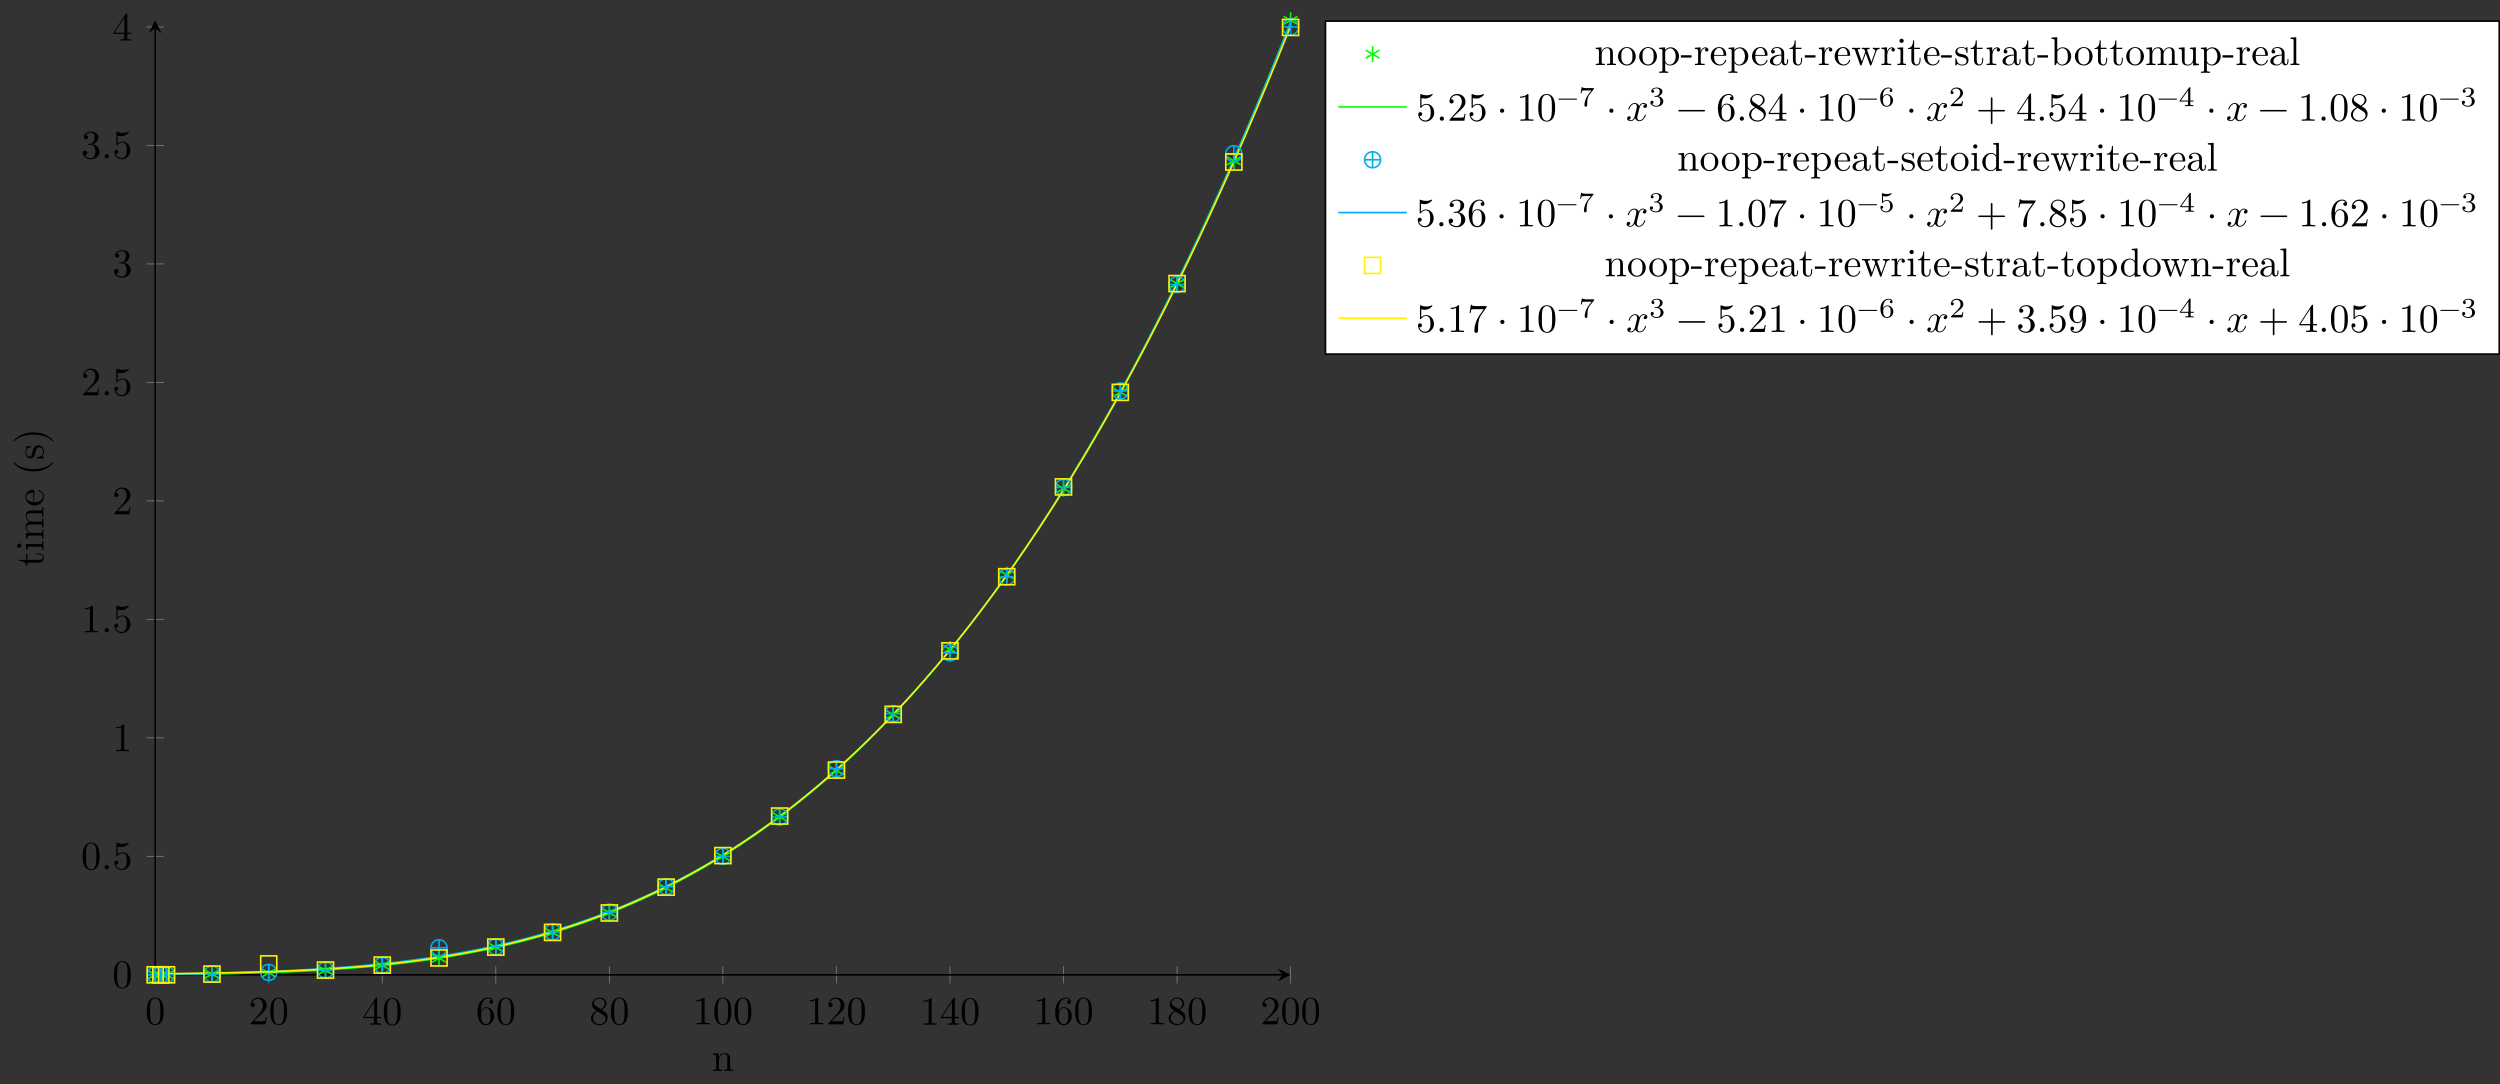 <?xml version="1.0" encoding="UTF-8"?>
<svg xmlns="http://www.w3.org/2000/svg" xmlns:xlink="http://www.w3.org/1999/xlink" width="620.243pt" height="269.02pt" viewBox="0 0 620.243 269.02" version="1.1">
<rect x="0" y="0" width="620.243" height="269.02" fill="#333333" stroke="none"/>
<defs>
<g>
<symbol overflow="visible" id="glyph0-0">
<path style="stroke:none;" d=""/>
</symbol>
<symbol overflow="visible" id="glyph0-1">
<path style="stroke:none;" d="M 4.578 -3.188 C 4.578 -3.984 4.531 -4.781 4.188 -5.516 C 3.734 -6.484 2.906 -6.641 2.5 -6.641 C 1.891 -6.641 1.172 -6.375 0.75 -5.453 C 0.438 -4.766 0.391 -3.984 0.391 -3.188 C 0.391 -2.438 0.422 -1.547 0.844 -0.781 C 1.266 0.016 2 0.219 2.484 0.219 C 3.016 0.219 3.781 0.016 4.219 -0.938 C 4.531 -1.625 4.578 -2.406 4.578 -3.188 Z M 3.766 -3.312 C 3.766 -2.562 3.766 -1.891 3.656 -1.25 C 3.5 -0.297 2.938 0 2.484 0 C 2.094 0 1.5 -0.25 1.328 -1.203 C 1.219 -1.797 1.219 -2.719 1.219 -3.312 C 1.219 -3.953 1.219 -4.609 1.297 -5.141 C 1.484 -6.328 2.234 -6.422 2.484 -6.422 C 2.812 -6.422 3.469 -6.234 3.656 -5.25 C 3.766 -4.688 3.766 -3.938 3.766 -3.312 Z M 3.766 -3.312 "/>
</symbol>
<symbol overflow="visible" id="glyph0-2">
<path style="stroke:none;" d="M 4.469 -1.734 L 4.234 -1.734 C 4.172 -1.438 4.109 -1 4 -0.844 C 3.938 -0.766 3.281 -0.766 3.062 -0.766 L 1.266 -0.766 L 2.328 -1.797 C 3.875 -3.172 4.469 -3.703 4.469 -4.703 C 4.469 -5.844 3.578 -6.641 2.359 -6.641 C 1.234 -6.641 0.5 -5.719 0.5 -4.828 C 0.5 -4.281 1 -4.281 1.031 -4.281 C 1.203 -4.281 1.547 -4.391 1.547 -4.812 C 1.547 -5.062 1.359 -5.328 1.016 -5.328 C 0.938 -5.328 0.922 -5.328 0.891 -5.312 C 1.109 -5.969 1.656 -6.328 2.234 -6.328 C 3.141 -6.328 3.562 -5.516 3.562 -4.703 C 3.562 -3.906 3.078 -3.125 2.516 -2.5 L 0.609 -0.375 C 0.5 -0.266 0.5 -0.234 0.5 0 L 4.203 0 Z M 4.469 -1.734 "/>
</symbol>
<symbol overflow="visible" id="glyph0-3">
<path style="stroke:none;" d="M 4.688 -1.641 L 4.688 -1.953 L 3.703 -1.953 L 3.703 -6.484 C 3.703 -6.688 3.703 -6.75 3.531 -6.75 C 3.453 -6.75 3.422 -6.75 3.344 -6.625 L 0.281 -1.953 L 0.281 -1.641 L 2.938 -1.641 L 2.938 -0.781 C 2.938 -0.422 2.906 -0.312 2.172 -0.312 L 1.969 -0.312 L 1.969 0 C 2.375 -0.031 2.891 -0.031 3.312 -0.031 C 3.734 -0.031 4.25 -0.031 4.672 0 L 4.672 -0.312 L 4.453 -0.312 C 3.719 -0.312 3.703 -0.422 3.703 -0.781 L 3.703 -1.641 Z M 2.984 -1.953 L 0.562 -1.953 L 2.984 -5.672 Z M 2.984 -1.953 "/>
</symbol>
<symbol overflow="visible" id="glyph0-4">
<path style="stroke:none;" d="M 4.562 -2.031 C 4.562 -3.297 3.672 -4.25 2.562 -4.25 C 1.891 -4.25 1.516 -3.75 1.312 -3.266 L 1.312 -3.516 C 1.312 -6.031 2.547 -6.391 3.062 -6.391 C 3.297 -6.391 3.719 -6.328 3.938 -5.984 C 3.781 -5.984 3.391 -5.984 3.391 -5.547 C 3.391 -5.234 3.625 -5.078 3.844 -5.078 C 4 -5.078 4.312 -5.172 4.312 -5.562 C 4.312 -6.156 3.875 -6.641 3.047 -6.641 C 1.766 -6.641 0.422 -5.359 0.422 -3.156 C 0.422 -0.484 1.578 0.219 2.5 0.219 C 3.609 0.219 4.562 -0.719 4.562 -2.031 Z M 3.656 -2.047 C 3.656 -1.562 3.656 -1.062 3.484 -0.703 C 3.188 -0.109 2.734 -0.062 2.5 -0.062 C 1.875 -0.062 1.578 -0.656 1.516 -0.812 C 1.328 -1.281 1.328 -2.078 1.328 -2.25 C 1.328 -3.031 1.656 -4.031 2.547 -4.031 C 2.719 -4.031 3.172 -4.031 3.484 -3.406 C 3.656 -3.047 3.656 -2.531 3.656 -2.047 Z M 3.656 -2.047 "/>
</symbol>
<symbol overflow="visible" id="glyph0-5">
<path style="stroke:none;" d="M 4.562 -1.672 C 4.562 -2.031 4.453 -2.484 4.062 -2.906 C 3.875 -3.109 3.719 -3.203 3.078 -3.609 C 3.797 -3.984 4.281 -4.5 4.281 -5.156 C 4.281 -6.078 3.406 -6.641 2.5 -6.641 C 1.5 -6.641 0.688 -5.906 0.688 -4.969 C 0.688 -4.797 0.703 -4.344 1.125 -3.875 C 1.234 -3.766 1.609 -3.516 1.859 -3.344 C 1.281 -3.047 0.422 -2.5 0.422 -1.5 C 0.422 -0.453 1.438 0.219 2.484 0.219 C 3.609 0.219 4.562 -0.609 4.562 -1.672 Z M 3.844 -5.156 C 3.844 -4.578 3.453 -4.109 2.859 -3.766 L 1.625 -4.562 C 1.172 -4.859 1.125 -5.188 1.125 -5.359 C 1.125 -5.969 1.781 -6.391 2.484 -6.391 C 3.203 -6.391 3.844 -5.875 3.844 -5.156 Z M 4.062 -1.312 C 4.062 -0.578 3.312 -0.062 2.5 -0.062 C 1.641 -0.062 0.922 -0.672 0.922 -1.5 C 0.922 -2.078 1.234 -2.719 2.078 -3.188 L 3.312 -2.406 C 3.594 -2.219 4.062 -1.922 4.062 -1.312 Z M 4.062 -1.312 "/>
</symbol>
<symbol overflow="visible" id="glyph0-6">
<path style="stroke:none;" d="M 4.172 0 L 4.172 -0.312 L 3.859 -0.312 C 2.953 -0.312 2.938 -0.422 2.938 -0.781 L 2.938 -6.375 C 2.938 -6.625 2.938 -6.641 2.703 -6.641 C 2.078 -6 1.203 -6 0.891 -6 L 0.891 -5.688 C 1.094 -5.688 1.672 -5.688 2.188 -5.953 L 2.188 -0.781 C 2.188 -0.422 2.156 -0.312 1.266 -0.312 L 0.953 -0.312 L 0.953 0 C 1.297 -0.031 2.156 -0.031 2.562 -0.031 C 2.953 -0.031 3.828 -0.031 4.172 0 Z M 4.172 0 "/>
</symbol>
<symbol overflow="visible" id="glyph0-7">
<path style="stroke:none;" d="M 1.906 -0.531 C 1.906 -0.812 1.672 -1.062 1.391 -1.062 C 1.094 -1.062 0.859 -0.812 0.859 -0.531 C 0.859 -0.234 1.094 0 1.391 0 C 1.672 0 1.906 -0.234 1.906 -0.531 Z M 1.906 -0.531 "/>
</symbol>
<symbol overflow="visible" id="glyph0-8">
<path style="stroke:none;" d="M 4.469 -2 C 4.469 -3.188 3.656 -4.188 2.578 -4.188 C 2.109 -4.188 1.672 -4.031 1.312 -3.672 L 1.312 -5.625 C 1.516 -5.562 1.844 -5.5 2.156 -5.5 C 3.391 -5.5 4.094 -6.406 4.094 -6.531 C 4.094 -6.594 4.062 -6.641 3.984 -6.641 C 3.984 -6.641 3.953 -6.641 3.906 -6.609 C 3.703 -6.516 3.219 -6.312 2.547 -6.312 C 2.156 -6.312 1.688 -6.391 1.219 -6.594 C 1.141 -6.625 1.109 -6.625 1.109 -6.625 C 1 -6.625 1 -6.547 1 -6.391 L 1 -3.438 C 1 -3.266 1 -3.188 1.141 -3.188 C 1.219 -3.188 1.234 -3.203 1.281 -3.266 C 1.391 -3.422 1.75 -3.969 2.562 -3.969 C 3.078 -3.969 3.328 -3.516 3.406 -3.328 C 3.562 -2.953 3.594 -2.578 3.594 -2.078 C 3.594 -1.719 3.594 -1.125 3.344 -0.703 C 3.109 -0.312 2.734 -0.062 2.281 -0.062 C 1.562 -0.062 0.984 -0.594 0.812 -1.172 C 0.844 -1.172 0.875 -1.156 0.984 -1.156 C 1.312 -1.156 1.484 -1.406 1.484 -1.641 C 1.484 -1.891 1.312 -2.141 0.984 -2.141 C 0.844 -2.141 0.5 -2.062 0.5 -1.609 C 0.5 -0.75 1.188 0.219 2.297 0.219 C 3.453 0.219 4.469 -0.734 4.469 -2 Z M 4.469 -2 "/>
</symbol>
<symbol overflow="visible" id="glyph0-9">
<path style="stroke:none;" d="M 4.562 -1.703 C 4.562 -2.516 3.922 -3.297 2.891 -3.516 C 3.703 -3.781 4.281 -4.469 4.281 -5.266 C 4.281 -6.078 3.406 -6.641 2.453 -6.641 C 1.453 -6.641 0.688 -6.047 0.688 -5.281 C 0.688 -4.953 0.906 -4.766 1.203 -4.766 C 1.5 -4.766 1.703 -4.984 1.703 -5.281 C 1.703 -5.766 1.234 -5.766 1.094 -5.766 C 1.391 -6.266 2.047 -6.391 2.406 -6.391 C 2.828 -6.391 3.375 -6.172 3.375 -5.281 C 3.375 -5.156 3.344 -4.578 3.094 -4.141 C 2.797 -3.656 2.453 -3.625 2.203 -3.625 C 2.125 -3.609 1.891 -3.594 1.812 -3.594 C 1.734 -3.578 1.672 -3.562 1.672 -3.469 C 1.672 -3.359 1.734 -3.359 1.906 -3.359 L 2.344 -3.359 C 3.156 -3.359 3.531 -2.688 3.531 -1.703 C 3.531 -0.344 2.844 -0.062 2.406 -0.062 C 1.969 -0.062 1.219 -0.234 0.875 -0.812 C 1.219 -0.766 1.531 -0.984 1.531 -1.359 C 1.531 -1.719 1.266 -1.922 0.984 -1.922 C 0.734 -1.922 0.422 -1.781 0.422 -1.344 C 0.422 -0.438 1.344 0.219 2.438 0.219 C 3.656 0.219 4.562 -0.688 4.562 -1.703 Z M 4.562 -1.703 "/>
</symbol>
<symbol overflow="visible" id="glyph0-10">
<path style="stroke:none;" d="M 1.906 -2.5 C 1.906 -2.781 1.672 -3.016 1.391 -3.016 C 1.094 -3.016 0.859 -2.781 0.859 -2.5 C 0.859 -2.203 1.094 -1.969 1.391 -1.969 C 1.672 -1.969 1.906 -2.203 1.906 -2.5 Z M 1.906 -2.5 "/>
</symbol>
<symbol overflow="visible" id="glyph0-11">
<path style="stroke:none;" d="M 5.25 -3.75 C 5.25 -4.266 4.672 -4.406 4.328 -4.406 C 3.75 -4.406 3.406 -3.875 3.281 -3.656 C 3.031 -4.312 2.5 -4.406 2.203 -4.406 C 1.172 -4.406 0.594 -3.125 0.594 -2.875 C 0.594 -2.766 0.719 -2.766 0.719 -2.766 C 0.797 -2.766 0.828 -2.797 0.844 -2.875 C 1.188 -3.938 1.844 -4.188 2.188 -4.188 C 2.375 -4.188 2.719 -4.094 2.719 -3.516 C 2.719 -3.203 2.547 -2.547 2.188 -1.141 C 2.031 -0.531 1.672 -0.109 1.234 -0.109 C 1.172 -0.109 0.953 -0.109 0.734 -0.234 C 0.984 -0.297 1.203 -0.5 1.203 -0.781 C 1.203 -1.047 0.984 -1.125 0.844 -1.125 C 0.531 -1.125 0.297 -0.875 0.297 -0.547 C 0.297 -0.094 0.781 0.109 1.219 0.109 C 1.891 0.109 2.25 -0.594 2.266 -0.641 C 2.391 -0.281 2.75 0.109 3.344 0.109 C 4.375 0.109 4.938 -1.172 4.938 -1.422 C 4.938 -1.531 4.859 -1.531 4.828 -1.531 C 4.734 -1.531 4.719 -1.484 4.688 -1.422 C 4.359 -0.344 3.688 -0.109 3.375 -0.109 C 2.984 -0.109 2.828 -0.422 2.828 -0.766 C 2.828 -0.984 2.875 -1.203 2.984 -1.641 L 3.328 -3.016 C 3.391 -3.266 3.625 -4.188 4.312 -4.188 C 4.359 -4.188 4.609 -4.188 4.812 -4.062 C 4.531 -4 4.344 -3.766 4.344 -3.516 C 4.344 -3.359 4.453 -3.172 4.719 -3.172 C 4.938 -3.172 5.25 -3.344 5.25 -3.75 Z M 5.25 -3.75 "/>
</symbol>
<symbol overflow="visible" id="glyph0-12">
<path style="stroke:none;" d="M 7.203 -2.5 C 7.203 -2.609 7.109 -2.688 7 -2.688 L 0.75 -2.688 C 0.641 -2.688 0.562 -2.609 0.562 -2.5 C 0.562 -2.375 0.641 -2.297 0.75 -2.297 L 7 -2.297 C 7.109 -2.297 7.203 -2.375 7.203 -2.5 Z M 7.203 -2.5 "/>
</symbol>
<symbol overflow="visible" id="glyph0-13">
<path style="stroke:none;" d="M 7.203 -2.5 C 7.203 -2.609 7.109 -2.688 7 -2.688 L 4.078 -2.688 L 4.078 -5.609 C 4.078 -5.719 3.984 -5.812 3.875 -5.812 C 3.766 -5.812 3.672 -5.719 3.672 -5.609 L 3.672 -2.688 L 0.75 -2.688 C 0.641 -2.688 0.562 -2.609 0.562 -2.5 C 0.562 -2.375 0.641 -2.297 0.75 -2.297 L 3.672 -2.297 L 3.672 0.625 C 3.672 0.734 3.766 0.828 3.875 0.828 C 3.984 0.828 4.078 0.734 4.078 0.625 L 4.078 -2.297 L 7 -2.297 C 7.109 -2.297 7.203 -2.375 7.203 -2.5 Z M 7.203 -2.5 "/>
</symbol>
<symbol overflow="visible" id="glyph0-14">
<path style="stroke:none;" d="M 4.828 -6.422 L 2.406 -6.422 C 1.203 -6.422 1.172 -6.547 1.141 -6.734 L 0.891 -6.734 L 0.562 -4.688 L 0.812 -4.688 C 0.844 -4.844 0.922 -5.469 1.062 -5.594 C 1.125 -5.656 1.906 -5.656 2.031 -5.656 L 4.094 -5.656 L 2.984 -4.078 C 2.078 -2.734 1.75 -1.344 1.75 -0.328 C 1.75 -0.234 1.75 0.219 2.219 0.219 C 2.672 0.219 2.672 -0.234 2.672 -0.328 L 2.672 -0.844 C 2.672 -1.391 2.703 -1.938 2.781 -2.469 C 2.828 -2.703 2.953 -3.562 3.406 -4.172 L 4.75 -6.078 C 4.828 -6.188 4.828 -6.203 4.828 -6.422 Z M 4.828 -6.422 "/>
</symbol>
<symbol overflow="visible" id="glyph0-15">
<path style="stroke:none;" d="M 4.562 -3.281 C 4.562 -5.969 3.406 -6.641 2.516 -6.641 C 1.969 -6.641 1.484 -6.453 1.062 -6.016 C 0.641 -5.562 0.422 -5.141 0.422 -4.391 C 0.422 -3.156 1.297 -2.172 2.406 -2.172 C 3.016 -2.172 3.422 -2.594 3.656 -3.172 L 3.656 -2.844 C 3.656 -0.516 2.625 -0.062 2.047 -0.062 C 1.875 -0.062 1.328 -0.078 1.062 -0.422 C 1.5 -0.422 1.578 -0.703 1.578 -0.875 C 1.578 -1.188 1.344 -1.328 1.125 -1.328 C 0.969 -1.328 0.672 -1.25 0.672 -0.859 C 0.672 -0.188 1.203 0.219 2.047 0.219 C 3.344 0.219 4.562 -1.141 4.562 -3.281 Z M 3.641 -4.203 C 3.641 -3.375 3.297 -2.406 2.422 -2.406 C 2.266 -2.406 1.797 -2.406 1.5 -3.031 C 1.312 -3.406 1.312 -3.891 1.312 -4.391 C 1.312 -4.922 1.312 -5.391 1.531 -5.766 C 1.797 -6.266 2.172 -6.391 2.516 -6.391 C 2.984 -6.391 3.312 -6.047 3.484 -5.609 C 3.594 -5.281 3.641 -4.656 3.641 -4.203 Z M 3.641 -4.203 "/>
</symbol>
<symbol overflow="visible" id="glyph1-0">
<path style="stroke:none;" d=""/>
</symbol>
<symbol overflow="visible" id="glyph1-1">
<path style="stroke:none;" d="M 5.328 0 L 5.328 -0.312 C 4.812 -0.312 4.562 -0.312 4.562 -0.609 L 4.562 -2.516 C 4.562 -3.375 4.562 -3.672 4.25 -4.031 C 4.109 -4.203 3.781 -4.406 3.203 -4.406 C 2.469 -4.406 2 -3.984 1.719 -3.359 L 1.719 -4.406 L 0.312 -4.297 L 0.312 -3.984 C 1.016 -3.984 1.094 -3.922 1.094 -3.422 L 1.094 -0.75 C 1.094 -0.312 0.984 -0.312 0.312 -0.312 L 0.312 0 L 1.453 -0.031 L 2.562 0 L 2.562 -0.312 C 1.891 -0.312 1.781 -0.312 1.781 -0.75 L 1.781 -2.594 C 1.781 -3.625 2.5 -4.188 3.125 -4.188 C 3.766 -4.188 3.875 -3.656 3.875 -3.078 L 3.875 -0.75 C 3.875 -0.312 3.766 -0.312 3.094 -0.312 L 3.094 0 L 4.219 -0.031 Z M 5.328 0 "/>
</symbol>
<symbol overflow="visible" id="glyph1-2">
<path style="stroke:none;" d="M 4.688 -2.141 C 4.688 -3.406 3.703 -4.469 2.5 -4.469 C 1.25 -4.469 0.281 -3.375 0.281 -2.141 C 0.281 -0.844 1.312 0.109 2.484 0.109 C 3.688 0.109 4.688 -0.875 4.688 -2.141 Z M 3.875 -2.219 C 3.875 -1.859 3.875 -1.312 3.656 -0.875 C 3.422 -0.422 2.984 -0.141 2.5 -0.141 C 2.062 -0.141 1.625 -0.344 1.359 -0.812 C 1.109 -1.25 1.109 -1.859 1.109 -2.219 C 1.109 -2.609 1.109 -3.141 1.344 -3.578 C 1.609 -4.031 2.078 -4.25 2.484 -4.25 C 2.922 -4.25 3.344 -4.031 3.609 -3.594 C 3.875 -3.172 3.875 -2.594 3.875 -2.219 Z M 3.875 -2.219 "/>
</symbol>
<symbol overflow="visible" id="glyph1-3">
<path style="stroke:none;" d="M 5.188 -2.156 C 5.188 -3.422 4.234 -4.406 3.109 -4.406 C 2.328 -4.406 1.906 -3.969 1.719 -3.75 L 1.719 -4.406 L 0.281 -4.297 L 0.281 -3.984 C 0.984 -3.984 1.062 -3.922 1.062 -3.484 L 1.062 1.172 C 1.062 1.625 0.953 1.625 0.281 1.625 L 0.281 1.938 L 1.391 1.906 L 2.516 1.938 L 2.516 1.625 C 1.859 1.625 1.75 1.625 1.75 1.172 L 1.75 -0.594 C 1.797 -0.422 2.219 0.109 2.969 0.109 C 4.156 0.109 5.188 -0.875 5.188 -2.156 Z M 4.359 -2.156 C 4.359 -0.953 3.672 -0.109 2.938 -0.109 C 2.531 -0.109 2.156 -0.312 1.891 -0.719 C 1.75 -0.922 1.75 -0.938 1.75 -1.141 L 1.75 -3.359 C 2.031 -3.875 2.516 -4.156 3.031 -4.156 C 3.766 -4.156 4.359 -3.281 4.359 -2.156 Z M 4.359 -2.156 "/>
</symbol>
<symbol overflow="visible" id="glyph1-4">
<path style="stroke:none;" d="M 2.75 -1.859 L 2.75 -2.438 L 0.109 -2.438 L 0.109 -1.859 Z M 2.75 -1.859 "/>
</symbol>
<symbol overflow="visible" id="glyph1-5">
<path style="stroke:none;" d="M 3.625 -3.797 C 3.625 -4.109 3.312 -4.406 2.891 -4.406 C 2.156 -4.406 1.797 -3.734 1.672 -3.312 L 1.672 -4.406 L 0.281 -4.297 L 0.281 -3.984 C 0.984 -3.984 1.062 -3.922 1.062 -3.422 L 1.062 -0.75 C 1.062 -0.312 0.953 -0.312 0.281 -0.312 L 0.281 0 L 1.422 -0.031 C 1.812 -0.031 2.281 -0.031 2.688 0 L 2.688 -0.312 L 2.469 -0.312 C 1.734 -0.312 1.719 -0.422 1.719 -0.781 L 1.719 -2.312 C 1.719 -3.297 2.141 -4.188 2.891 -4.188 C 2.953 -4.188 2.984 -4.188 3 -4.172 C 2.969 -4.172 2.766 -4.047 2.766 -3.781 C 2.766 -3.516 2.984 -3.359 3.203 -3.359 C 3.375 -3.359 3.625 -3.484 3.625 -3.797 Z M 3.625 -3.797 "/>
</symbol>
<symbol overflow="visible" id="glyph1-6">
<path style="stroke:none;" d="M 4.141 -1.188 C 4.141 -1.281 4.062 -1.312 4 -1.312 C 3.922 -1.312 3.891 -1.25 3.875 -1.172 C 3.531 -0.141 2.625 -0.141 2.531 -0.141 C 2.031 -0.141 1.641 -0.438 1.406 -0.812 C 1.109 -1.281 1.109 -1.938 1.109 -2.297 L 3.891 -2.297 C 4.109 -2.297 4.141 -2.297 4.141 -2.516 C 4.141 -3.5 3.594 -4.469 2.359 -4.469 C 1.203 -4.469 0.281 -3.438 0.281 -2.188 C 0.281 -0.859 1.328 0.109 2.469 0.109 C 3.688 0.109 4.141 -1 4.141 -1.188 Z M 3.484 -2.516 L 1.109 -2.516 C 1.172 -4 2.016 -4.25 2.359 -4.25 C 3.375 -4.25 3.484 -2.906 3.484 -2.516 Z M 3.484 -2.516 "/>
</symbol>
<symbol overflow="visible" id="glyph1-7">
<path style="stroke:none;" d="M 4.812 -0.891 L 4.812 -1.453 L 4.562 -1.453 L 4.562 -0.891 C 4.562 -0.312 4.312 -0.25 4.203 -0.25 C 3.875 -0.25 3.844 -0.703 3.844 -0.75 L 3.844 -2.734 C 3.844 -3.156 3.844 -3.547 3.484 -3.922 C 3.094 -4.312 2.594 -4.469 2.109 -4.469 C 1.297 -4.469 0.609 -4 0.609 -3.344 C 0.609 -3.047 0.812 -2.875 1.062 -2.875 C 1.344 -2.875 1.531 -3.078 1.531 -3.328 C 1.531 -3.453 1.469 -3.781 1.016 -3.781 C 1.281 -4.141 1.781 -4.25 2.094 -4.25 C 2.578 -4.25 3.156 -3.859 3.156 -2.969 L 3.156 -2.609 C 2.641 -2.578 1.938 -2.547 1.312 -2.25 C 0.562 -1.906 0.312 -1.391 0.312 -0.953 C 0.312 -0.141 1.281 0.109 1.906 0.109 C 2.578 0.109 3.031 -0.297 3.219 -0.75 C 3.266 -0.359 3.531 0.062 4 0.062 C 4.203 0.062 4.812 -0.078 4.812 -0.891 Z M 3.156 -1.391 C 3.156 -0.453 2.438 -0.109 1.984 -0.109 C 1.5 -0.109 1.094 -0.453 1.094 -0.953 C 1.094 -1.5 1.5 -2.328 3.156 -2.391 Z M 3.156 -1.391 "/>
</symbol>
<symbol overflow="visible" id="glyph1-8">
<path style="stroke:none;" d="M 3.312 -1.234 L 3.312 -1.797 L 3.062 -1.797 L 3.062 -1.25 C 3.062 -0.516 2.766 -0.141 2.391 -0.141 C 1.719 -0.141 1.719 -1.047 1.719 -1.219 L 1.719 -3.984 L 3.156 -3.984 L 3.156 -4.297 L 1.719 -4.297 L 1.719 -6.125 L 1.469 -6.125 C 1.469 -5.312 1.172 -4.25 0.188 -4.203 L 0.188 -3.984 L 1.031 -3.984 L 1.031 -1.234 C 1.031 -0.016 1.969 0.109 2.328 0.109 C 3.031 0.109 3.312 -0.594 3.312 -1.234 Z M 3.312 -1.234 "/>
</symbol>
<symbol overflow="visible" id="glyph1-9">
<path style="stroke:none;" d="M 7.016 -3.984 L 7.016 -4.297 C 6.781 -4.281 6.5 -4.266 6.281 -4.266 L 5.359 -4.297 L 5.359 -3.984 C 5.719 -3.984 5.938 -3.797 5.938 -3.516 C 5.938 -3.453 5.938 -3.422 5.875 -3.297 L 4.969 -0.75 L 3.984 -3.531 C 3.953 -3.656 3.938 -3.672 3.938 -3.719 C 3.938 -3.984 4.328 -3.984 4.531 -3.984 L 4.531 -4.297 L 3.484 -4.266 C 3.188 -4.266 2.906 -4.281 2.609 -4.297 L 2.609 -3.984 C 2.969 -3.984 3.125 -3.969 3.234 -3.844 C 3.281 -3.781 3.391 -3.484 3.453 -3.297 L 2.609 -0.875 L 1.656 -3.531 C 1.609 -3.656 1.609 -3.672 1.609 -3.719 C 1.609 -3.984 2 -3.984 2.188 -3.984 L 2.188 -4.297 L 1.109 -4.266 L 0.172 -4.297 L 0.172 -3.984 C 0.672 -3.984 0.797 -3.953 0.922 -3.641 L 2.172 -0.109 C 2.219 0.031 2.25 0.109 2.375 0.109 C 2.516 0.109 2.531 0.047 2.578 -0.094 L 3.594 -2.906 L 4.609 -0.078 C 4.641 0.031 4.672 0.109 4.812 0.109 C 4.938 0.109 4.969 0.016 5 -0.078 L 6.172 -3.344 C 6.344 -3.844 6.656 -3.984 7.016 -3.984 Z M 7.016 -3.984 "/>
</symbol>
<symbol overflow="visible" id="glyph1-10">
<path style="stroke:none;" d="M 2.469 0 L 2.469 -0.312 C 1.797 -0.312 1.766 -0.359 1.766 -0.75 L 1.766 -4.406 L 0.375 -4.297 L 0.375 -3.984 C 1.016 -3.984 1.109 -3.922 1.109 -3.438 L 1.109 -0.75 C 1.109 -0.312 1 -0.312 0.328 -0.312 L 0.328 0 L 1.422 -0.031 C 1.781 -0.031 2.125 -0.016 2.469 0 Z M 1.906 -6.016 C 1.906 -6.297 1.688 -6.547 1.391 -6.547 C 1.047 -6.547 0.844 -6.266 0.844 -6.016 C 0.844 -5.75 1.078 -5.5 1.375 -5.5 C 1.719 -5.5 1.906 -5.766 1.906 -6.016 Z M 1.906 -6.016 "/>
</symbol>
<symbol overflow="visible" id="glyph1-11">
<path style="stroke:none;" d="M 3.594 -1.281 C 3.594 -1.797 3.297 -2.109 3.172 -2.219 C 2.844 -2.547 2.453 -2.625 2.031 -2.703 C 1.469 -2.812 0.812 -2.938 0.812 -3.516 C 0.812 -3.875 1.062 -4.281 1.922 -4.281 C 3.016 -4.281 3.078 -3.375 3.094 -3.078 C 3.094 -2.984 3.203 -2.984 3.203 -2.984 C 3.344 -2.984 3.344 -3.031 3.344 -3.219 L 3.344 -4.234 C 3.344 -4.391 3.344 -4.469 3.234 -4.469 C 3.188 -4.469 3.156 -4.469 3.031 -4.344 C 3 -4.312 2.906 -4.219 2.859 -4.188 C 2.484 -4.469 2.078 -4.469 1.922 -4.469 C 0.703 -4.469 0.328 -3.797 0.328 -3.234 C 0.328 -2.891 0.484 -2.609 0.75 -2.391 C 1.078 -2.141 1.359 -2.078 2.078 -1.938 C 2.297 -1.891 3.109 -1.734 3.109 -1.016 C 3.109 -0.516 2.766 -0.109 1.984 -0.109 C 1.141 -0.109 0.781 -0.672 0.594 -1.531 C 0.562 -1.656 0.562 -1.688 0.453 -1.688 C 0.328 -1.688 0.328 -1.625 0.328 -1.453 L 0.328 -0.125 C 0.328 0.047 0.328 0.109 0.438 0.109 C 0.484 0.109 0.5 0.094 0.688 -0.094 C 0.703 -0.109 0.703 -0.125 0.891 -0.312 C 1.328 0.094 1.781 0.109 1.984 0.109 C 3.125 0.109 3.594 -0.562 3.594 -1.281 Z M 3.594 -1.281 "/>
</symbol>
<symbol overflow="visible" id="glyph1-12">
<path style="stroke:none;" d="M 5.188 -2.156 C 5.188 -3.422 4.219 -4.406 3.078 -4.406 C 2.297 -4.406 1.875 -3.938 1.719 -3.766 L 1.719 -6.922 L 0.281 -6.812 L 0.281 -6.5 C 0.984 -6.5 1.062 -6.438 1.062 -5.938 L 1.062 0 L 1.312 0 L 1.672 -0.625 C 1.812 -0.391 2.234 0.109 2.969 0.109 C 4.156 0.109 5.188 -0.875 5.188 -2.156 Z M 4.359 -2.156 C 4.359 -1.797 4.344 -1.203 4.062 -0.75 C 3.844 -0.438 3.469 -0.109 2.938 -0.109 C 2.484 -0.109 2.125 -0.344 1.891 -0.719 C 1.75 -0.922 1.75 -0.953 1.75 -1.141 L 1.75 -3.188 C 1.75 -3.375 1.75 -3.391 1.859 -3.547 C 2.25 -4.109 2.797 -4.188 3.031 -4.188 C 3.484 -4.188 3.844 -3.922 4.078 -3.547 C 4.344 -3.141 4.359 -2.578 4.359 -2.156 Z M 4.359 -2.156 "/>
</symbol>
<symbol overflow="visible" id="glyph1-13">
<path style="stroke:none;" d="M 8.109 0 L 8.109 -0.312 C 7.594 -0.312 7.344 -0.312 7.328 -0.609 L 7.328 -2.516 C 7.328 -3.375 7.328 -3.672 7.016 -4.031 C 6.875 -4.203 6.547 -4.406 5.969 -4.406 C 5.141 -4.406 4.688 -3.812 4.531 -3.422 C 4.391 -4.297 3.656 -4.406 3.203 -4.406 C 2.469 -4.406 2 -3.984 1.719 -3.359 L 1.719 -4.406 L 0.312 -4.297 L 0.312 -3.984 C 1.016 -3.984 1.094 -3.922 1.094 -3.422 L 1.094 -0.75 C 1.094 -0.312 0.984 -0.312 0.312 -0.312 L 0.312 0 L 1.453 -0.031 L 2.562 0 L 2.562 -0.312 C 1.891 -0.312 1.781 -0.312 1.781 -0.75 L 1.781 -2.594 C 1.781 -3.625 2.5 -4.188 3.125 -4.188 C 3.766 -4.188 3.875 -3.656 3.875 -3.078 L 3.875 -0.75 C 3.875 -0.312 3.766 -0.312 3.094 -0.312 L 3.094 0 L 4.219 -0.031 L 5.328 0 L 5.328 -0.312 C 4.672 -0.312 4.562 -0.312 4.562 -0.75 L 4.562 -2.594 C 4.562 -3.625 5.266 -4.188 5.906 -4.188 C 6.531 -4.188 6.641 -3.656 6.641 -3.078 L 6.641 -0.75 C 6.641 -0.312 6.531 -0.312 5.859 -0.312 L 5.859 0 L 6.984 -0.031 Z M 8.109 0 "/>
</symbol>
<symbol overflow="visible" id="glyph1-14">
<path style="stroke:none;" d="M 5.328 0 L 5.328 -0.312 C 4.641 -0.312 4.562 -0.375 4.562 -0.875 L 4.562 -4.406 L 3.094 -4.297 L 3.094 -3.984 C 3.781 -3.984 3.875 -3.922 3.875 -3.422 L 3.875 -1.656 C 3.875 -0.781 3.391 -0.109 2.656 -0.109 C 1.828 -0.109 1.781 -0.578 1.781 -1.094 L 1.781 -4.406 L 0.312 -4.297 L 0.312 -3.984 C 1.094 -3.984 1.094 -3.953 1.094 -3.078 L 1.094 -1.578 C 1.094 -0.797 1.094 0.109 2.609 0.109 C 3.172 0.109 3.609 -0.172 3.891 -0.781 L 3.891 0.109 Z M 5.328 0 "/>
</symbol>
<symbol overflow="visible" id="glyph1-15">
<path style="stroke:none;" d="M 2.547 0 L 2.547 -0.312 C 1.875 -0.312 1.766 -0.312 1.766 -0.75 L 1.766 -6.922 L 0.328 -6.812 L 0.328 -6.5 C 1.031 -6.5 1.109 -6.438 1.109 -5.938 L 1.109 -0.75 C 1.109 -0.312 1 -0.312 0.328 -0.312 L 0.328 0 L 1.438 -0.031 Z M 2.547 0 "/>
</symbol>
<symbol overflow="visible" id="glyph1-16">
<path style="stroke:none;" d="M 5.25 0 L 5.25 -0.312 C 4.562 -0.312 4.469 -0.375 4.469 -0.875 L 4.469 -6.922 L 3.047 -6.812 L 3.047 -6.5 C 3.734 -6.5 3.812 -6.438 3.812 -5.938 L 3.812 -3.781 C 3.531 -4.141 3.094 -4.406 2.562 -4.406 C 1.391 -4.406 0.344 -3.422 0.344 -2.141 C 0.344 -0.875 1.312 0.109 2.453 0.109 C 3.094 0.109 3.531 -0.234 3.781 -0.547 L 3.781 0.109 Z M 3.781 -1.172 C 3.781 -1 3.781 -0.984 3.672 -0.812 C 3.375 -0.328 2.938 -0.109 2.5 -0.109 C 2.047 -0.109 1.688 -0.375 1.453 -0.75 C 1.203 -1.156 1.172 -1.719 1.172 -2.141 C 1.172 -2.5 1.188 -3.094 1.469 -3.547 C 1.688 -3.859 2.062 -4.188 2.609 -4.188 C 2.953 -4.188 3.375 -4.031 3.672 -3.594 C 3.781 -3.422 3.781 -3.406 3.781 -3.219 Z M 3.781 -1.172 "/>
</symbol>
<symbol overflow="visible" id="glyph2-0">
<path style="stroke:none;" d=""/>
</symbol>
<symbol overflow="visible" id="glyph2-1">
<path style="stroke:none;" d="M -1.234 -3.312 L -1.797 -3.312 L -1.797 -3.062 L -1.25 -3.062 C -0.516 -3.062 -0.141 -2.766 -0.141 -2.391 C -0.141 -1.719 -1.047 -1.719 -1.219 -1.719 L -3.984 -1.719 L -3.984 -3.156 L -4.297 -3.156 L -4.297 -1.719 L -6.125 -1.719 L -6.125 -1.469 C -5.312 -1.469 -4.25 -1.172 -4.203 -0.188 L -3.984 -0.188 L -3.984 -1.031 L -1.234 -1.031 C -0.016 -1.031 0.109 -1.969 0.109 -2.328 C 0.109 -3.031 -0.594 -3.312 -1.234 -3.312 Z M -1.234 -3.312 "/>
</symbol>
<symbol overflow="visible" id="glyph2-2">
<path style="stroke:none;" d="M 0 -2.469 L -0.312 -2.469 C -0.312 -1.797 -0.359 -1.766 -0.75 -1.766 L -4.406 -1.766 L -4.297 -0.375 L -3.984 -0.375 C -3.984 -1.016 -3.922 -1.109 -3.438 -1.109 L -0.75 -1.109 C -0.312 -1.109 -0.312 -1 -0.312 -0.328 L 0 -0.328 L -0.031 -1.422 C -0.031 -1.781 -0.016 -2.125 0 -2.469 Z M -6.016 -1.906 C -6.297 -1.906 -6.547 -1.688 -6.547 -1.391 C -6.547 -1.047 -6.266 -0.844 -6.016 -0.844 C -5.75 -0.844 -5.5 -1.078 -5.5 -1.375 C -5.5 -1.719 -5.766 -1.906 -6.016 -1.906 Z M -6.016 -1.906 "/>
</symbol>
<symbol overflow="visible" id="glyph2-3">
<path style="stroke:none;" d="M 0 -8.109 L -0.312 -8.109 C -0.312 -7.594 -0.312 -7.344 -0.609 -7.328 L -2.516 -7.328 C -3.375 -7.328 -3.672 -7.328 -4.031 -7.016 C -4.203 -6.875 -4.406 -6.547 -4.406 -5.969 C -4.406 -5.141 -3.812 -4.688 -3.422 -4.531 C -4.297 -4.391 -4.406 -3.656 -4.406 -3.203 C -4.406 -2.469 -3.984 -2 -3.359 -1.719 L -4.406 -1.719 L -4.297 -0.312 L -3.984 -0.312 C -3.984 -1.016 -3.922 -1.094 -3.422 -1.094 L -0.75 -1.094 C -0.312 -1.094 -0.312 -0.984 -0.312 -0.312 L 0 -0.312 L -0.031 -1.453 L 0 -2.562 L -0.312 -2.562 C -0.312 -1.891 -0.312 -1.781 -0.75 -1.781 L -2.594 -1.781 C -3.625 -1.781 -4.188 -2.5 -4.188 -3.125 C -4.188 -3.766 -3.656 -3.875 -3.078 -3.875 L -0.75 -3.875 C -0.312 -3.875 -0.312 -3.766 -0.312 -3.094 L 0 -3.094 L -0.031 -4.219 L 0 -5.328 L -0.312 -5.328 C -0.312 -4.672 -0.312 -4.562 -0.75 -4.562 L -2.594 -4.562 C -3.625 -4.562 -4.188 -5.266 -4.188 -5.906 C -4.188 -6.531 -3.656 -6.641 -3.078 -6.641 L -0.75 -6.641 C -0.312 -6.641 -0.312 -6.531 -0.312 -5.859 L 0 -5.859 L -0.031 -6.984 Z M 0 -8.109 "/>
</symbol>
<symbol overflow="visible" id="glyph2-4">
<path style="stroke:none;" d="M -1.188 -4.141 C -1.281 -4.141 -1.312 -4.062 -1.312 -4 C -1.312 -3.922 -1.25 -3.891 -1.172 -3.875 C -0.141 -3.531 -0.141 -2.625 -0.141 -2.531 C -0.141 -2.031 -0.438 -1.641 -0.812 -1.406 C -1.281 -1.109 -1.938 -1.109 -2.297 -1.109 L -2.297 -3.891 C -2.297 -4.109 -2.297 -4.141 -2.516 -4.141 C -3.5 -4.141 -4.469 -3.594 -4.469 -2.359 C -4.469 -1.203 -3.438 -0.281 -2.188 -0.281 C -0.859 -0.281 0.109 -1.328 0.109 -2.469 C 0.109 -3.688 -1 -4.141 -1.188 -4.141 Z M -2.516 -3.484 L -2.516 -1.109 C -4 -1.172 -4.25 -2.016 -4.25 -2.359 C -4.25 -3.375 -2.906 -3.484 -2.516 -3.484 Z M -2.516 -3.484 "/>
</symbol>
<symbol overflow="visible" id="glyph2-5">
<path style="stroke:none;" d="M 2.391 -3.297 C 2.359 -3.297 2.344 -3.297 2.172 -3.125 C 0.922 -1.891 -0.969 -1.562 -2.5 -1.562 C -4.234 -1.562 -5.969 -1.938 -7.203 -3.172 C -7.328 -3.297 -7.344 -3.297 -7.375 -3.297 C -7.453 -3.297 -7.484 -3.266 -7.484 -3.203 C -7.484 -3.094 -6.797 -2.203 -5.531 -1.609 C -4.438 -1.109 -3.328 -0.984 -2.5 -0.984 C -1.719 -0.984 -0.516 -1.094 0.625 -1.641 C 1.844 -2.25 2.5 -3.094 2.5 -3.203 C 2.5 -3.266 2.469 -3.297 2.391 -3.297 Z M 2.391 -3.297 "/>
</symbol>
<symbol overflow="visible" id="glyph2-6">
<path style="stroke:none;" d="M -1.281 -3.594 C -1.797 -3.594 -2.109 -3.297 -2.219 -3.172 C -2.547 -2.844 -2.625 -2.453 -2.703 -2.031 C -2.812 -1.469 -2.938 -0.812 -3.516 -0.812 C -3.875 -0.812 -4.281 -1.062 -4.281 -1.922 C -4.281 -3.016 -3.375 -3.078 -3.078 -3.094 C -2.984 -3.094 -2.984 -3.203 -2.984 -3.203 C -2.984 -3.344 -3.031 -3.344 -3.219 -3.344 L -4.234 -3.344 C -4.391 -3.344 -4.469 -3.344 -4.469 -3.234 C -4.469 -3.188 -4.469 -3.156 -4.344 -3.031 C -4.312 -3 -4.219 -2.906 -4.188 -2.859 C -4.469 -2.484 -4.469 -2.078 -4.469 -1.922 C -4.469 -0.703 -3.797 -0.328 -3.234 -0.328 C -2.891 -0.328 -2.609 -0.484 -2.391 -0.75 C -2.141 -1.078 -2.078 -1.359 -1.938 -2.078 C -1.891 -2.297 -1.734 -3.109 -1.016 -3.109 C -0.516 -3.109 -0.109 -2.766 -0.109 -1.984 C -0.109 -1.141 -0.672 -0.781 -1.531 -0.594 C -1.656 -0.562 -1.688 -0.562 -1.688 -0.453 C -1.688 -0.328 -1.625 -0.328 -1.453 -0.328 L -0.125 -0.328 C 0.047 -0.328 0.109 -0.328 0.109 -0.438 C 0.109 -0.484 0.094 -0.5 -0.094 -0.688 C -0.109 -0.703 -0.125 -0.703 -0.312 -0.891 C 0.094 -1.328 0.109 -1.781 0.109 -1.984 C 0.109 -3.125 -0.562 -3.594 -1.281 -3.594 Z M -1.281 -3.594 "/>
</symbol>
<symbol overflow="visible" id="glyph2-7">
<path style="stroke:none;" d="M -2.5 -2.875 C -3.266 -2.875 -4.469 -2.766 -5.609 -2.219 C -6.828 -1.625 -7.484 -0.766 -7.484 -0.672 C -7.484 -0.609 -7.438 -0.562 -7.375 -0.562 C -7.344 -0.562 -7.328 -0.562 -7.141 -0.75 C -6.156 -1.734 -4.578 -2.297 -2.5 -2.297 C -0.781 -2.297 0.969 -1.938 2.219 -0.703 C 2.344 -0.562 2.359 -0.562 2.391 -0.562 C 2.453 -0.562 2.5 -0.609 2.5 -0.672 C 2.5 -0.766 1.812 -1.672 0.547 -2.25 C -0.547 -2.766 -1.656 -2.875 -2.5 -2.875 Z M -2.5 -2.875 "/>
</symbol>
<symbol overflow="visible" id="glyph3-0">
<path style="stroke:none;" d=""/>
</symbol>
<symbol overflow="visible" id="glyph3-1">
<path style="stroke:none;" d="M 5.031 -1.734 C 5.031 -1.812 4.969 -1.875 4.891 -1.875 L 0.531 -1.875 C 0.453 -1.875 0.391 -1.812 0.391 -1.734 C 0.391 -1.672 0.453 -1.609 0.531 -1.609 L 4.891 -1.609 C 4.969 -1.609 5.031 -1.672 5.031 -1.734 Z M 5.031 -1.734 "/>
</symbol>
<symbol overflow="visible" id="glyph3-2">
<path style="stroke:none;" d="M 3.797 -4.484 L 1.969 -4.484 C 1.688 -4.484 1.609 -4.5 1.359 -4.516 C 1 -4.547 0.984 -4.594 0.969 -4.703 L 0.734 -4.703 L 0.484 -3.219 L 0.719 -3.219 C 0.734 -3.328 0.812 -3.781 0.922 -3.859 C 0.969 -3.891 1.547 -3.891 1.641 -3.891 L 3.156 -3.891 L 2.438 -2.969 C 1.531 -1.781 1.438 -0.672 1.438 -0.266 C 1.438 -0.188 1.438 0.141 1.766 0.141 C 2.109 0.141 2.109 -0.172 2.109 -0.266 L 2.109 -0.547 C 2.109 -1.891 2.391 -2.516 2.688 -2.891 L 3.734 -4.203 C 3.797 -4.297 3.797 -4.312 3.797 -4.484 Z M 3.797 -4.484 "/>
</symbol>
<symbol overflow="visible" id="glyph3-3">
<path style="stroke:none;" d="M 3.578 -1.203 C 3.578 -1.75 3.141 -2.297 2.375 -2.453 C 3.094 -2.719 3.359 -3.234 3.359 -3.672 C 3.359 -4.219 2.734 -4.625 1.953 -4.625 C 1.188 -4.625 0.594 -4.25 0.594 -3.688 C 0.594 -3.453 0.75 -3.328 0.953 -3.328 C 1.172 -3.328 1.312 -3.484 1.312 -3.672 C 1.312 -3.875 1.172 -4.031 0.953 -4.047 C 1.203 -4.344 1.672 -4.422 1.938 -4.422 C 2.25 -4.422 2.688 -4.266 2.688 -3.672 C 2.688 -3.375 2.594 -3.047 2.406 -2.844 C 2.188 -2.578 1.984 -2.562 1.641 -2.531 C 1.469 -2.516 1.453 -2.516 1.422 -2.516 C 1.422 -2.516 1.344 -2.5 1.344 -2.422 C 1.344 -2.328 1.406 -2.328 1.531 -2.328 L 1.906 -2.328 C 2.453 -2.328 2.844 -1.953 2.844 -1.203 C 2.844 -0.344 2.328 -0.078 1.938 -0.078 C 1.656 -0.078 1.031 -0.156 0.75 -0.578 C 1.078 -0.578 1.156 -0.812 1.156 -0.969 C 1.156 -1.188 0.984 -1.344 0.766 -1.344 C 0.578 -1.344 0.375 -1.219 0.375 -0.938 C 0.375 -0.281 1.094 0.141 1.938 0.141 C 2.906 0.141 3.578 -0.516 3.578 -1.203 Z M 3.578 -1.203 "/>
</symbol>
<symbol overflow="visible" id="glyph3-4">
<path style="stroke:none;" d="M 3.578 -1.422 C 3.578 -2.312 2.875 -2.969 2.062 -2.969 C 1.5 -2.969 1.203 -2.594 1.047 -2.281 C 1.047 -2.844 1.094 -3.359 1.359 -3.797 C 1.594 -4.172 1.969 -4.422 2.422 -4.422 C 2.625 -4.422 2.906 -4.375 3.047 -4.188 C 2.875 -4.172 2.719 -4.047 2.719 -3.844 C 2.719 -3.672 2.844 -3.516 3.047 -3.516 C 3.266 -3.516 3.391 -3.656 3.391 -3.859 C 3.391 -4.266 3.094 -4.625 2.406 -4.625 C 1.406 -4.625 0.375 -3.703 0.375 -2.203 C 0.375 -0.406 1.219 0.141 2 0.141 C 2.844 0.141 3.578 -0.516 3.578 -1.422 Z M 2.906 -1.422 C 2.906 -1.031 2.906 -0.734 2.719 -0.453 C 2.562 -0.219 2.328 -0.078 2 -0.078 C 1.641 -0.078 1.375 -0.281 1.219 -0.594 C 1.125 -0.797 1.062 -1.156 1.062 -1.562 C 1.062 -2.25 1.469 -2.766 2.031 -2.766 C 2.344 -2.766 2.562 -2.641 2.734 -2.391 C 2.906 -2.125 2.906 -1.828 2.906 -1.422 Z M 2.906 -1.422 "/>
</symbol>
<symbol overflow="visible" id="glyph3-5">
<path style="stroke:none;" d="M 3.516 -1.266 L 3.281 -1.266 C 3.266 -1.109 3.188 -0.703 3.094 -0.641 C 3.047 -0.594 2.516 -0.594 2.406 -0.594 L 1.125 -0.594 C 1.859 -1.234 2.109 -1.438 2.516 -1.766 C 3.031 -2.172 3.516 -2.609 3.516 -3.266 C 3.516 -4.109 2.781 -4.625 1.891 -4.625 C 1.031 -4.625 0.438 -4.016 0.438 -3.375 C 0.438 -3.031 0.734 -2.984 0.812 -2.984 C 0.969 -2.984 1.172 -3.109 1.172 -3.359 C 1.172 -3.484 1.125 -3.734 0.766 -3.734 C 0.984 -4.219 1.453 -4.375 1.781 -4.375 C 2.484 -4.375 2.844 -3.828 2.844 -3.266 C 2.844 -2.656 2.406 -2.188 2.188 -1.938 L 0.516 -0.266 C 0.438 -0.203 0.438 -0.188 0.438 0 L 3.312 0 Z M 3.516 -1.266 "/>
</symbol>
<symbol overflow="visible" id="glyph3-6">
<path style="stroke:none;" d="M 3.688 -1.141 L 3.688 -1.391 L 2.906 -1.391 L 2.906 -4.5 C 2.906 -4.641 2.906 -4.703 2.766 -4.703 C 2.672 -4.703 2.641 -4.703 2.578 -4.594 L 0.266 -1.391 L 0.266 -1.141 L 2.328 -1.141 L 2.328 -0.578 C 2.328 -0.328 2.328 -0.25 1.75 -0.25 L 1.562 -0.25 L 1.562 0 L 2.609 -0.031 L 3.672 0 L 3.672 -0.25 L 3.484 -0.25 C 2.906 -0.25 2.906 -0.328 2.906 -0.578 L 2.906 -1.141 Z M 2.375 -1.391 L 0.531 -1.391 L 2.375 -3.938 Z M 2.375 -1.391 "/>
</symbol>
<symbol overflow="visible" id="glyph3-7">
<path style="stroke:none;" d="M 3.516 -1.406 C 3.516 -2.188 2.922 -2.906 2.062 -2.906 C 1.75 -2.906 1.391 -2.844 1.078 -2.578 L 1.078 -3.891 C 1.438 -3.797 1.641 -3.797 1.75 -3.797 C 2.672 -3.797 3.219 -4.422 3.219 -4.531 C 3.219 -4.609 3.172 -4.625 3.141 -4.625 C 3.141 -4.625 3.109 -4.625 3.078 -4.609 C 2.906 -4.547 2.547 -4.406 2.031 -4.406 C 1.828 -4.406 1.469 -4.422 1.016 -4.594 C 0.938 -4.625 0.922 -4.625 0.922 -4.625 C 0.828 -4.625 0.828 -4.547 0.828 -4.438 L 0.828 -2.391 C 0.828 -2.266 0.828 -2.188 0.938 -2.188 C 1 -2.188 1.016 -2.188 1.078 -2.281 C 1.375 -2.656 1.812 -2.719 2.047 -2.719 C 2.469 -2.719 2.656 -2.391 2.688 -2.328 C 2.812 -2.094 2.859 -1.828 2.859 -1.422 C 2.859 -1.219 2.859 -0.812 2.641 -0.5 C 2.469 -0.25 2.172 -0.078 1.828 -0.078 C 1.375 -0.078 0.906 -0.328 0.734 -0.797 C 1 -0.781 1.141 -0.953 1.141 -1.141 C 1.141 -1.438 0.875 -1.484 0.781 -1.484 C 0.781 -1.484 0.438 -1.484 0.438 -1.109 C 0.438 -0.484 1.016 0.141 1.844 0.141 C 2.734 0.141 3.516 -0.516 3.516 -1.406 Z M 3.516 -1.406 "/>
</symbol>
</g>
<clipPath id="clip1">
  <path d="M 38.5 5.043 L 320.195 5.043 L 320.195 241.848 L 38.5 241.848 Z M 38.5 5.043 "/>
</clipPath>
<clipPath id="clip2">
  <path d="M 328 5 L 620.242 5 L 620.242 88 L 328 88 Z M 328 5 "/>
</clipPath>
<clipPath id="clip3">
  <path d="M 328 5 L 620.242 5 L 620.242 89 L 328 89 Z M 328 5 "/>
</clipPath>
</defs>
<g id="surface1">
<path style="fill:none;stroke-width:0.199;stroke-linecap:butt;stroke-linejoin:miter;stroke:rgb(50%,50%,50%);stroke-opacity:1;stroke-miterlimit:10;" d="M -0.001 -2.127 L -0.001 2.127 M 28.171 -2.127 L 28.171 2.127 M 56.339 -2.127 L 56.339 2.127 M 84.507 -2.127 L 84.507 2.127 M 112.679 -2.127 L 112.679 2.127 M 140.847 -2.127 L 140.847 2.127 M 169.019 -2.127 L 169.019 2.127 M 197.186 -2.127 L 197.186 2.127 M 225.358 -2.127 L 225.358 2.127 M 253.526 -2.127 L 253.526 2.127 M 281.694 -2.127 L 281.694 2.127 " transform="matrix(1,0,0,-1,38.501,241.846)"/>
<path style="fill:none;stroke-width:0.199;stroke-linecap:butt;stroke-linejoin:miter;stroke:rgb(50%,50%,50%);stroke-opacity:1;stroke-miterlimit:10;" d="M -2.126 -0.002 L 2.128 -0.002 M -2.126 29.393 L 2.128 29.393 M -2.126 58.787 L 2.128 58.787 M -2.126 88.182 L 2.128 88.182 M -2.126 117.576 L 2.128 117.576 M -2.126 146.971 L 2.128 146.971 M -2.126 176.366 L 2.128 176.366 M -2.126 205.76 L 2.128 205.76 M -2.126 235.155 L 2.128 235.155 " transform="matrix(1,0,0,-1,38.501,241.846)"/>
<path style="fill:none;stroke-width:0.399;stroke-linecap:butt;stroke-linejoin:miter;stroke:rgb(0%,0%,0%);stroke-opacity:1;stroke-miterlimit:10;" d="M -0.001 -0.002 L 279.702 -0.002 " transform="matrix(1,0,0,-1,38.501,241.846)"/>
<path style=" stroke:none;fill-rule:nonzero;fill:rgb(0%,0%,0%);fill-opacity:1;" d="M 320.195 241.848 L 317.008 240.254 L 318.203 241.848 L 317.008 243.441 "/>
<path style="fill:none;stroke-width:0.399;stroke-linecap:butt;stroke-linejoin:miter;stroke:rgb(0%,0%,0%);stroke-opacity:1;stroke-miterlimit:10;" d="M -0.001 -0.002 L -0.001 234.811 " transform="matrix(1,0,0,-1,38.501,241.846)"/>
<path style=" stroke:none;fill-rule:nonzero;fill:rgb(0%,0%,0%);fill-opacity:1;" d="M 38.5 5.043 L 36.906 8.23 L 38.5 7.035 L 40.094 8.23 "/>
<g style="fill:rgb(0%,0%,0%);fill-opacity:1;">
  <use xlink:href="#glyph0-1" x="36.011" y="254.127"/>
</g>
<g style="fill:rgb(0%,0%,0%);fill-opacity:1;">
  <use xlink:href="#glyph0-2" x="61.689" y="254.127"/>
  <use xlink:href="#glyph0-1" x="66.67" y="254.127"/>
</g>
<g style="fill:rgb(0%,0%,0%);fill-opacity:1;">
  <use xlink:href="#glyph0-3" x="89.858" y="254.237"/>
  <use xlink:href="#glyph0-1" x="94.839" y="254.237"/>
</g>
<g style="fill:rgb(0%,0%,0%);fill-opacity:1;">
  <use xlink:href="#glyph0-4" x="118.028" y="254.127"/>
  <use xlink:href="#glyph0-1" x="123.009" y="254.127"/>
</g>
<g style="fill:rgb(0%,0%,0%);fill-opacity:1;">
  <use xlink:href="#glyph0-5" x="146.197" y="254.127"/>
  <use xlink:href="#glyph0-1" x="151.178" y="254.127"/>
</g>
<g style="fill:rgb(0%,0%,0%);fill-opacity:1;">
  <use xlink:href="#glyph0-6" x="171.875" y="254.127"/>
  <use xlink:href="#glyph0-1" x="176.856" y="254.127"/>
  <use xlink:href="#glyph0-1" x="181.838" y="254.127"/>
</g>
<g style="fill:rgb(0%,0%,0%);fill-opacity:1;">
  <use xlink:href="#glyph0-6" x="200.045" y="254.127"/>
  <use xlink:href="#glyph0-2" x="205.026" y="254.127"/>
  <use xlink:href="#glyph0-1" x="210.008" y="254.127"/>
</g>
<g style="fill:rgb(0%,0%,0%);fill-opacity:1;">
  <use xlink:href="#glyph0-6" x="228.214" y="254.237"/>
  <use xlink:href="#glyph0-3" x="233.195" y="254.237"/>
  <use xlink:href="#glyph0-1" x="238.177" y="254.237"/>
</g>
<g style="fill:rgb(0%,0%,0%);fill-opacity:1;">
  <use xlink:href="#glyph0-6" x="256.383" y="254.127"/>
  <use xlink:href="#glyph0-4" x="261.364" y="254.127"/>
  <use xlink:href="#glyph0-1" x="266.346" y="254.127"/>
</g>
<g style="fill:rgb(0%,0%,0%);fill-opacity:1;">
  <use xlink:href="#glyph0-6" x="284.552" y="254.127"/>
  <use xlink:href="#glyph0-5" x="289.533" y="254.127"/>
  <use xlink:href="#glyph0-1" x="294.515" y="254.127"/>
</g>
<g style="fill:rgb(0%,0%,0%);fill-opacity:1;">
  <use xlink:href="#glyph0-2" x="312.721" y="254.127"/>
  <use xlink:href="#glyph0-1" x="317.702" y="254.127"/>
  <use xlink:href="#glyph0-1" x="322.684" y="254.127"/>
</g>
<g style="fill:rgb(0%,0%,0%);fill-opacity:1;">
  <use xlink:href="#glyph0-1" x="27.874" y="245.054"/>
</g>
<g style="fill:rgb(0%,0%,0%);fill-opacity:1;">
  <use xlink:href="#glyph0-1" x="20.123" y="215.66"/>
  <use xlink:href="#glyph0-7" x="25.104" y="215.66"/>
  <use xlink:href="#glyph0-8" x="27.874" y="215.66"/>
</g>
<g style="fill:rgb(0%,0%,0%);fill-opacity:1;">
  <use xlink:href="#glyph0-6" x="27.874" y="186.375"/>
</g>
<g style="fill:rgb(0%,0%,0%);fill-opacity:1;">
  <use xlink:href="#glyph0-6" x="20.123" y="156.872"/>
  <use xlink:href="#glyph0-7" x="25.104" y="156.872"/>
  <use xlink:href="#glyph0-8" x="27.874" y="156.872"/>
</g>
<g style="fill:rgb(0%,0%,0%);fill-opacity:1;">
  <use xlink:href="#glyph0-2" x="27.874" y="127.587"/>
</g>
<g style="fill:rgb(0%,0%,0%);fill-opacity:1;">
  <use xlink:href="#glyph0-2" x="20.123" y="98.083"/>
  <use xlink:href="#glyph0-7" x="25.104" y="98.083"/>
  <use xlink:href="#glyph0-8" x="27.874" y="98.083"/>
</g>
<g style="fill:rgb(0%,0%,0%);fill-opacity:1;">
  <use xlink:href="#glyph0-9" x="27.874" y="68.689"/>
</g>
<g style="fill:rgb(0%,0%,0%);fill-opacity:1;">
  <use xlink:href="#glyph0-9" x="20.123" y="39.295"/>
  <use xlink:href="#glyph0-7" x="25.104" y="39.295"/>
  <use xlink:href="#glyph0-8" x="27.874" y="39.295"/>
</g>
<g style="fill:rgb(0%,0%,0%);fill-opacity:1;">
  <use xlink:href="#glyph0-3" x="27.874" y="10.065"/>
</g>
<g clip-path="url(#clip1)" clip-rule="nonzero">
<path style="fill:none;stroke-width:0.399;stroke-linecap:butt;stroke-linejoin:miter;stroke:rgb(0%,100%,0%);stroke-opacity:1;stroke-miterlimit:10;" d="M -0.001 -0.064 C -0.001 -0.064 2.058 -0.025 2.847 -0.009 C 3.636 0.002 4.901 0.026 5.69 0.041 C 6.479 0.053 7.745 0.076 8.538 0.092 C 9.327 0.104 10.593 0.127 11.382 0.143 C 12.171 0.159 13.437 0.182 14.226 0.198 C 15.019 0.213 16.284 0.241 17.073 0.256 C 17.862 0.272 19.128 0.303 19.917 0.323 C 20.706 0.342 21.976 0.373 22.765 0.393 C 23.554 0.416 24.819 0.451 25.608 0.475 C 26.397 0.498 27.663 0.541 28.452 0.569 C 29.245 0.596 30.511 0.639 31.3 0.67 C 32.089 0.701 33.354 0.752 34.144 0.787 C 34.933 0.823 36.202 0.881 36.991 0.92 C 37.78 0.959 39.046 1.026 39.835 1.069 C 40.624 1.112 41.89 1.186 42.683 1.237 C 43.472 1.287 44.737 1.369 45.526 1.424 C 46.315 1.479 47.581 1.569 48.37 1.631 C 49.163 1.694 50.429 1.795 51.218 1.862 C 52.007 1.928 53.272 2.041 54.062 2.116 C 54.851 2.19 56.12 2.315 56.909 2.397 C 57.698 2.479 58.964 2.616 59.753 2.705 C 60.542 2.795 61.808 2.944 62.601 3.041 C 63.39 3.139 64.655 3.303 65.444 3.409 C 66.233 3.514 67.499 3.694 68.288 3.807 C 69.081 3.924 70.347 4.116 71.136 4.241 C 71.925 4.366 73.19 4.573 73.979 4.705 C 74.769 4.842 76.038 5.065 76.827 5.209 C 77.616 5.354 78.882 5.596 79.671 5.752 C 80.46 5.909 81.726 6.166 82.519 6.334 C 83.308 6.498 84.573 6.776 85.362 6.955 C 86.151 7.135 87.417 7.428 88.206 7.619 C 88.999 7.811 90.265 8.127 91.054 8.33 C 91.843 8.534 93.108 8.866 93.897 9.084 C 94.686 9.299 95.956 9.655 96.745 9.885 C 97.534 10.116 98.8 10.491 99.589 10.737 C 100.378 10.979 101.644 11.377 102.436 11.635 C 103.226 11.893 104.491 12.315 105.28 12.588 C 106.069 12.858 107.335 13.307 108.124 13.592 C 108.917 13.881 110.183 14.35 110.972 14.655 C 111.761 14.955 113.026 15.451 113.815 15.768 C 114.604 16.088 115.874 16.612 116.663 16.944 C 117.452 17.28 118.718 17.826 119.507 18.178 C 120.296 18.53 121.561 19.104 122.351 19.471 C 123.144 19.838 124.409 20.444 125.198 20.83 C 125.987 21.213 127.253 21.846 128.042 22.248 C 128.831 22.655 130.101 23.315 130.89 23.737 C 131.679 24.159 132.944 24.85 133.733 25.291 C 134.522 25.729 135.788 26.451 136.581 26.912 C 137.37 27.373 138.636 28.123 139.425 28.604 C 140.214 29.084 141.479 29.869 142.269 30.369 C 143.061 30.866 144.327 31.686 145.116 32.205 C 145.905 32.725 147.171 33.576 147.96 34.116 C 148.749 34.658 150.019 35.541 150.808 36.104 C 151.597 36.666 152.862 37.584 153.651 38.17 C 154.44 38.752 155.706 39.705 156.499 40.315 C 157.288 40.92 158.554 41.908 159.343 42.537 C 160.132 43.166 161.397 44.194 162.186 44.846 C 162.979 45.498 164.245 46.561 165.034 47.237 C 165.823 47.912 167.089 49.014 167.878 49.713 C 168.667 50.412 169.936 51.553 170.726 52.28 C 171.515 53.002 172.78 54.182 173.569 54.928 C 174.358 55.678 175.624 56.897 176.417 57.67 C 177.206 58.444 178.472 59.705 179.261 60.506 C 180.05 61.303 181.315 62.608 182.104 63.432 C 182.897 64.256 184.163 65.6 184.952 66.451 C 185.741 67.303 187.007 68.69 187.796 69.569 C 188.585 70.448 189.854 71.877 190.644 72.784 C 191.433 73.69 192.698 75.162 193.487 76.096 C 194.276 77.03 195.542 78.549 196.335 79.51 C 197.124 80.475 198.39 82.037 199.179 83.03 C 199.968 84.018 201.233 85.627 202.022 86.647 C 202.815 87.666 204.081 89.326 204.87 90.373 C 205.659 91.42 206.925 93.127 207.714 94.205 C 208.503 95.284 209.772 97.037 210.561 98.147 C 211.351 99.256 212.616 101.057 213.405 102.198 C 214.194 103.334 215.46 105.186 216.249 106.358 C 217.042 107.526 218.308 109.428 219.097 110.631 C 219.886 111.834 221.151 113.787 221.94 115.022 C 222.729 116.252 223.999 118.26 224.788 119.526 C 225.577 120.791 226.843 122.846 227.632 124.147 C 228.421 125.444 229.686 127.557 230.479 128.889 C 231.269 130.221 232.534 132.381 233.323 133.748 C 234.112 135.116 235.378 137.33 236.167 138.733 C 236.96 140.131 238.226 142.405 239.015 143.838 C 239.804 145.272 241.069 147.6 241.858 149.073 C 242.647 150.541 243.917 152.924 244.706 154.428 C 245.495 155.936 246.761 158.377 247.55 159.916 C 248.339 161.455 249.604 163.955 250.397 165.534 C 251.186 167.112 252.452 169.666 253.241 171.28 C 254.03 172.893 255.296 175.51 256.085 177.162 C 256.878 178.811 258.144 181.487 258.933 183.174 C 259.722 184.862 260.987 187.6 261.776 189.326 C 262.565 191.053 263.835 193.85 264.624 195.612 C 265.413 197.377 266.679 200.237 267.468 202.041 C 268.257 203.842 269.522 206.764 270.315 208.608 C 271.104 210.448 272.37 213.432 273.159 215.315 C 273.948 217.198 275.214 220.244 276.003 222.166 C 276.796 224.088 278.062 227.201 278.851 229.166 C 279.64 231.127 281.694 236.307 281.694 236.307 " transform="matrix(1,0,0,-1,38.501,241.846)"/>
<path style="fill:none;stroke-width:0.399;stroke-linecap:butt;stroke-linejoin:miter;stroke:rgb(0%,67.839%,93.729%);stroke-opacity:1;stroke-miterlimit:10;" d="M -0.001 -0.095 C -0.001 -0.095 2.058 -0.029 2.847 -0.006 C 3.636 0.022 4.901 0.061 5.69 0.084 C 6.479 0.108 7.745 0.147 8.538 0.17 C 9.327 0.194 10.593 0.229 11.382 0.252 C 12.171 0.276 13.437 0.315 14.226 0.338 C 15.019 0.366 16.284 0.405 17.073 0.428 C 17.862 0.455 19.128 0.494 19.917 0.522 C 20.706 0.549 21.976 0.592 22.765 0.619 C 23.554 0.647 24.819 0.694 25.608 0.725 C 26.397 0.756 27.663 0.807 28.452 0.842 C 29.245 0.873 30.511 0.932 31.3 0.967 C 32.089 1.002 33.354 1.065 34.144 1.104 C 34.933 1.143 36.202 1.209 36.991 1.256 C 37.78 1.299 39.046 1.373 39.835 1.42 C 40.624 1.471 41.89 1.549 42.683 1.604 C 43.472 1.659 44.737 1.748 45.526 1.807 C 46.315 1.866 47.581 1.963 48.37 2.026 C 49.163 2.092 50.429 2.198 51.218 2.268 C 52.007 2.338 53.272 2.455 54.062 2.534 C 54.851 2.612 56.12 2.741 56.909 2.823 C 57.698 2.909 58.964 3.049 59.753 3.139 C 60.542 3.233 61.808 3.385 62.601 3.483 C 63.39 3.584 64.655 3.748 65.444 3.858 C 66.233 3.963 67.499 4.143 68.288 4.26 C 69.081 4.377 70.347 4.569 71.136 4.694 C 71.925 4.823 73.19 5.03 73.979 5.166 C 74.769 5.299 76.038 5.526 76.827 5.67 C 77.616 5.815 78.882 6.057 79.671 6.213 C 80.46 6.369 81.726 6.627 82.519 6.791 C 83.308 6.959 84.573 7.237 85.362 7.412 C 86.151 7.592 87.417 7.885 88.206 8.076 C 88.999 8.264 90.265 8.58 91.054 8.78 C 91.843 8.983 93.108 9.319 93.897 9.534 C 94.686 9.744 95.956 10.1 96.745 10.326 C 97.534 10.557 98.8 10.932 99.589 11.174 C 100.378 11.412 101.644 11.811 102.436 12.069 C 103.226 12.323 104.491 12.744 105.28 13.014 C 106.069 13.284 107.335 13.725 108.124 14.01 C 108.917 14.295 110.183 14.76 110.972 15.061 C 111.761 15.362 113.026 15.854 113.815 16.17 C 114.604 16.483 115.874 17.002 116.663 17.334 C 117.452 17.666 118.718 18.209 119.507 18.557 C 120.296 18.905 121.561 19.475 122.351 19.842 C 123.144 20.205 124.409 20.803 125.198 21.186 C 125.987 21.569 127.253 22.198 128.042 22.596 C 128.831 22.998 130.101 23.651 130.89 24.073 C 131.679 24.491 132.944 25.174 133.733 25.612 C 134.522 26.049 135.788 26.764 136.581 27.221 C 137.37 27.678 138.636 28.424 139.425 28.901 C 140.214 29.377 141.479 30.155 142.269 30.651 C 143.061 31.147 144.327 31.955 145.116 32.475 C 145.905 32.991 147.171 33.834 147.96 34.369 C 148.749 34.908 150.019 35.787 150.808 36.346 C 151.597 36.905 152.862 37.815 153.651 38.397 C 154.44 38.975 155.706 39.924 156.499 40.526 C 157.288 41.127 158.554 42.112 159.343 42.737 C 160.132 43.362 161.397 44.381 162.186 45.03 C 162.979 45.678 164.245 46.737 165.034 47.405 C 165.823 48.076 167.089 49.174 167.878 49.869 C 168.667 50.565 169.936 51.698 170.726 52.416 C 171.515 53.135 172.78 54.311 173.569 55.053 C 174.358 55.799 175.624 57.014 176.417 57.783 C 177.206 58.553 178.472 59.807 179.261 60.6 C 180.05 61.397 181.315 62.694 182.104 63.514 C 182.897 64.334 184.163 65.674 184.952 66.522 C 185.741 67.369 187.007 68.748 187.796 69.623 C 188.585 70.498 189.854 71.92 190.644 72.823 C 191.433 73.725 192.698 75.194 193.487 76.123 C 194.276 77.053 195.542 78.569 196.335 79.526 C 197.124 80.483 198.39 82.041 199.179 83.03 C 199.968 84.014 201.233 85.619 202.022 86.635 C 202.815 87.651 204.081 89.303 204.87 90.35 C 205.659 91.397 206.925 93.096 207.714 94.17 C 208.503 95.244 209.772 96.994 210.561 98.1 C 211.351 99.205 212.616 101.002 213.405 102.139 C 214.194 103.276 215.46 105.123 216.249 106.291 C 217.042 107.459 218.308 109.358 219.097 110.557 C 219.886 111.756 221.151 113.701 221.94 114.936 C 222.729 116.166 223.999 118.166 224.788 119.432 C 225.577 120.694 226.843 122.748 227.632 124.045 C 228.421 125.342 229.686 127.448 230.479 128.78 C 231.269 130.112 232.534 132.272 233.323 133.635 C 234.112 134.998 235.378 137.213 236.167 138.612 C 236.96 140.01 238.226 142.28 239.015 143.713 C 239.804 145.147 241.069 147.475 241.858 148.944 C 242.647 150.412 243.917 152.795 244.706 154.299 C 245.495 155.803 246.761 158.244 247.55 159.784 C 248.339 161.323 249.604 163.823 250.397 165.397 C 251.186 166.975 252.452 169.534 253.241 171.147 C 254.03 172.76 255.296 175.377 256.085 177.026 C 256.878 178.678 258.144 181.354 258.933 183.041 C 259.722 184.733 260.987 187.467 261.776 189.194 C 262.565 190.92 263.835 193.721 264.624 195.487 C 265.413 197.252 266.679 200.116 267.468 201.916 C 268.257 203.721 269.522 206.647 270.315 208.491 C 271.104 210.334 272.37 213.323 273.159 215.205 C 273.948 217.088 275.214 220.143 276.003 222.065 C 276.796 223.991 278.062 227.108 278.851 229.073 C 279.64 231.037 281.694 236.229 281.694 236.229 " transform="matrix(1,0,0,-1,38.501,241.846)"/>
<path style="fill:none;stroke-width:0.399;stroke-linecap:butt;stroke-linejoin:miter;stroke:rgb(100%,94.899%,0%);stroke-opacity:1;stroke-miterlimit:10;" d="M -0.001 0.237 C -0.001 0.237 2.058 0.268 2.847 0.28 C 3.636 0.291 4.901 0.311 5.69 0.319 C 6.479 0.33 7.745 0.35 8.538 0.362 C 9.327 0.373 10.593 0.393 11.382 0.405 C 12.171 0.416 13.437 0.44 14.226 0.451 C 15.019 0.463 16.284 0.487 17.073 0.502 C 17.862 0.518 19.128 0.545 19.917 0.561 C 20.706 0.58 21.976 0.608 22.765 0.627 C 23.554 0.647 24.819 0.682 25.608 0.701 C 26.397 0.725 27.663 0.764 28.452 0.791 C 29.245 0.815 30.511 0.862 31.3 0.889 C 32.089 0.92 33.354 0.967 34.144 1.002 C 34.933 1.037 36.202 1.092 36.991 1.131 C 37.78 1.17 39.046 1.233 39.835 1.276 C 40.624 1.319 41.89 1.393 42.683 1.444 C 43.472 1.491 44.737 1.573 45.526 1.627 C 46.315 1.682 47.581 1.772 48.37 1.834 C 49.163 1.893 50.429 1.994 51.218 2.061 C 52.007 2.127 53.272 2.241 54.062 2.315 C 54.851 2.389 56.12 2.514 56.909 2.596 C 57.698 2.678 58.964 2.815 59.753 2.901 C 60.542 2.991 61.808 3.143 62.601 3.241 C 63.39 3.338 64.655 3.498 65.444 3.608 C 66.233 3.713 67.499 3.889 68.288 4.006 C 69.081 4.119 70.347 4.315 71.136 4.44 C 71.925 4.561 73.19 4.772 73.979 4.905 C 74.769 5.041 76.038 5.264 76.827 5.409 C 77.616 5.557 78.882 5.795 79.671 5.951 C 80.46 6.108 81.726 6.366 82.519 6.534 C 83.308 6.701 84.573 6.979 85.362 7.159 C 86.151 7.338 87.417 7.631 88.206 7.823 C 88.999 8.014 90.265 8.33 91.054 8.534 C 91.843 8.737 93.108 9.073 93.897 9.287 C 94.686 9.506 95.956 9.862 96.745 10.092 C 97.534 10.323 98.8 10.701 99.589 10.944 C 100.378 11.186 101.644 11.588 102.436 11.846 C 103.226 12.1 104.491 12.526 105.28 12.799 C 106.069 13.069 107.335 13.518 108.124 13.803 C 108.917 14.092 110.183 14.561 110.972 14.866 C 111.761 15.166 113.026 15.662 113.815 15.983 C 114.604 16.299 115.874 16.823 116.663 17.155 C 117.452 17.491 118.718 18.037 119.507 18.389 C 120.296 18.741 121.561 19.315 122.351 19.682 C 123.144 20.053 124.409 20.655 125.198 21.041 C 125.987 21.424 127.253 22.057 128.042 22.459 C 128.831 22.866 130.101 23.526 130.89 23.948 C 131.679 24.366 132.944 25.057 133.733 25.498 C 134.522 25.94 135.788 26.659 136.581 27.119 C 137.37 27.576 138.636 28.33 139.425 28.807 C 140.214 29.287 141.479 30.069 142.269 30.569 C 143.061 31.069 144.327 31.885 145.116 32.405 C 145.905 32.92 147.171 33.772 147.96 34.311 C 148.749 34.85 150.019 35.733 150.808 36.295 C 151.597 36.854 152.862 37.772 153.651 38.354 C 154.44 38.94 155.706 39.889 156.499 40.494 C 157.288 41.1 158.554 42.088 159.343 42.713 C 160.132 43.342 161.397 44.366 162.186 45.014 C 162.979 45.666 164.245 46.729 165.034 47.401 C 165.823 48.073 167.089 49.174 167.878 49.869 C 168.667 50.569 169.936 51.705 170.726 52.424 C 171.515 53.147 172.78 54.323 173.569 55.069 C 174.358 55.815 175.624 57.03 176.417 57.799 C 177.206 58.573 178.472 59.826 179.261 60.623 C 180.05 61.42 181.315 62.717 182.104 63.541 C 182.897 64.362 184.163 65.701 184.952 66.549 C 185.741 67.397 187.007 68.78 187.796 69.655 C 188.585 70.53 189.854 71.951 190.644 72.854 C 191.433 73.756 192.698 75.225 193.487 76.155 C 194.276 77.084 195.542 78.596 196.335 79.553 C 197.124 80.51 198.39 82.069 199.179 83.053 C 199.968 84.037 201.233 85.643 202.022 86.655 C 202.815 87.67 204.081 89.319 204.87 90.366 C 205.659 91.409 206.925 93.104 207.714 94.178 C 208.503 95.248 209.772 96.994 210.561 98.096 C 211.351 99.201 212.616 100.994 213.405 102.127 C 214.194 103.26 215.46 105.1 216.249 106.268 C 217.042 107.432 218.308 109.323 219.097 110.518 C 219.886 111.713 221.151 113.655 221.94 114.881 C 222.729 116.108 223.999 118.104 224.788 119.362 C 225.577 120.619 226.843 122.666 227.632 123.955 C 228.421 125.248 229.686 127.346 230.479 128.67 C 231.269 129.994 232.534 132.147 233.323 133.502 C 234.112 134.862 235.378 137.065 236.167 138.455 C 236.96 139.846 238.226 142.108 239.015 143.534 C 239.804 144.959 241.069 147.272 241.858 148.733 C 242.647 150.194 243.917 152.561 244.706 154.057 C 245.495 155.553 246.761 157.979 247.55 159.51 C 248.339 161.037 249.604 163.522 250.397 165.088 C 251.186 166.655 252.452 169.194 253.241 170.799 C 254.03 172.401 255.296 174.998 256.085 176.639 C 256.878 178.28 258.144 180.936 258.933 182.612 C 259.722 184.291 260.987 187.006 261.776 188.721 C 262.565 190.436 263.835 193.213 264.624 194.967 C 265.413 196.717 266.679 199.557 267.468 201.346 C 268.257 203.139 269.522 206.037 270.315 207.869 C 271.104 209.698 272.37 212.659 273.159 214.53 C 273.948 216.397 275.214 219.424 276.003 221.33 C 276.796 223.237 278.062 226.33 278.851 228.276 C 279.64 230.225 281.694 235.366 281.694 235.366 " transform="matrix(1,0,0,-1,38.501,241.846)"/>
</g>
<path style="fill:none;stroke-width:0.399;stroke-linecap:butt;stroke-linejoin:miter;stroke:rgb(0%,100%,0%);stroke-opacity:1;stroke-miterlimit:10;" d="M -0.001 -1.994 L -0.001 1.994 M 1.726 0.994 L -1.724 -0.998 M 1.726 -0.998 L -1.724 0.994 " transform="matrix(1,0,0,-1,38.501,241.846)"/>
<path style="fill:none;stroke-width:0.399;stroke-linecap:butt;stroke-linejoin:miter;stroke:rgb(0%,100%,0%);stroke-opacity:1;stroke-miterlimit:10;" d="M 1.409 -1.994 L 1.409 1.994 M 3.136 0.994 L -0.317 -0.998 M 3.136 -0.998 L -0.317 0.994 " transform="matrix(1,0,0,-1,38.501,241.846)"/>
<path style="fill:none;stroke-width:0.399;stroke-linecap:butt;stroke-linejoin:miter;stroke:rgb(0%,100%,0%);stroke-opacity:1;stroke-miterlimit:10;" d="M 2.815 -1.994 L 2.815 1.994 M 4.542 0.994 L 1.093 -0.998 M 4.542 -0.998 L 1.093 0.994 " transform="matrix(1,0,0,-1,38.501,241.846)"/>
<path style="fill:none;stroke-width:0.399;stroke-linecap:butt;stroke-linejoin:miter;stroke:rgb(0%,100%,0%);stroke-opacity:1;stroke-miterlimit:10;" d="M 14.085 -1.818 L 14.085 2.17 M 15.812 1.174 L 12.358 -0.818 M 15.812 -0.818 L 12.358 1.174 " transform="matrix(1,0,0,-1,38.501,241.846)"/>
<path style="fill:none;stroke-width:0.399;stroke-linecap:butt;stroke-linejoin:miter;stroke:rgb(0%,100%,0%);stroke-opacity:1;stroke-miterlimit:10;" d="M 28.171 -1.521 L 28.171 2.463 M 29.894 1.467 L 26.444 -0.525 M 29.894 -0.525 L 26.444 1.467 " transform="matrix(1,0,0,-1,38.501,241.846)"/>
<path style="fill:none;stroke-width:0.399;stroke-linecap:butt;stroke-linejoin:miter;stroke:rgb(0%,100%,0%);stroke-opacity:1;stroke-miterlimit:10;" d="M 42.253 -0.877 L 42.253 3.108 M 43.979 2.112 L 40.53 0.119 M 43.979 0.119 L 40.53 2.112 " transform="matrix(1,0,0,-1,38.501,241.846)"/>
<path style="fill:none;stroke-width:0.399;stroke-linecap:butt;stroke-linejoin:miter;stroke:rgb(0%,100%,0%);stroke-opacity:1;stroke-miterlimit:10;" d="M 56.339 0.358 L 56.339 4.346 M 58.065 3.346 L 54.612 1.354 M 58.065 1.354 L 54.612 3.346 " transform="matrix(1,0,0,-1,38.501,241.846)"/>
<path style="fill:none;stroke-width:0.399;stroke-linecap:butt;stroke-linejoin:miter;stroke:rgb(0%,100%,0%);stroke-opacity:1;stroke-miterlimit:10;" d="M 70.425 2.123 L 70.425 6.108 M 72.151 5.112 L 68.698 3.119 M 72.151 3.119 L 68.698 5.112 " transform="matrix(1,0,0,-1,38.501,241.846)"/>
<path style="fill:none;stroke-width:0.399;stroke-linecap:butt;stroke-linejoin:miter;stroke:rgb(0%,100%,0%);stroke-opacity:1;stroke-miterlimit:10;" d="M 84.507 4.826 L 84.507 8.811 M 86.233 7.815 L 82.784 5.823 M 86.233 5.823 L 82.784 7.815 " transform="matrix(1,0,0,-1,38.501,241.846)"/>
<path style="fill:none;stroke-width:0.399;stroke-linecap:butt;stroke-linejoin:miter;stroke:rgb(0%,100%,0%);stroke-opacity:1;stroke-miterlimit:10;" d="M 98.593 8.471 L 98.593 12.455 M 100.319 11.459 L 96.866 9.467 M 100.319 9.467 L 96.866 11.459 " transform="matrix(1,0,0,-1,38.501,241.846)"/>
<path style="fill:none;stroke-width:0.399;stroke-linecap:butt;stroke-linejoin:miter;stroke:rgb(0%,100%,0%);stroke-opacity:1;stroke-miterlimit:10;" d="M 112.679 13.409 L 112.679 17.397 M 114.405 16.401 L 110.952 14.405 M 114.405 14.405 L 110.952 16.401 " transform="matrix(1,0,0,-1,38.501,241.846)"/>
<path style="fill:none;stroke-width:0.399;stroke-linecap:butt;stroke-linejoin:miter;stroke:rgb(0%,100%,0%);stroke-opacity:1;stroke-miterlimit:10;" d="M 126.765 19.526 L 126.765 23.51 M 128.487 22.514 L 125.038 20.522 M 128.487 20.522 L 125.038 22.514 " transform="matrix(1,0,0,-1,38.501,241.846)"/>
<path style="fill:none;stroke-width:0.399;stroke-linecap:butt;stroke-linejoin:miter;stroke:rgb(0%,100%,0%);stroke-opacity:1;stroke-miterlimit:10;" d="M 140.847 27.342 L 140.847 31.326 M 142.573 30.33 L 139.12 28.338 M 142.573 28.338 L 139.12 30.33 " transform="matrix(1,0,0,-1,38.501,241.846)"/>
<path style="fill:none;stroke-width:0.399;stroke-linecap:butt;stroke-linejoin:miter;stroke:rgb(0%,100%,0%);stroke-opacity:1;stroke-miterlimit:10;" d="M 154.933 37.162 L 154.933 41.147 M 156.659 40.151 L 153.206 38.158 M 156.659 38.158 L 153.206 40.151 " transform="matrix(1,0,0,-1,38.501,241.846)"/>
<path style="fill:none;stroke-width:0.399;stroke-linecap:butt;stroke-linejoin:miter;stroke:rgb(0%,100%,0%);stroke-opacity:1;stroke-miterlimit:10;" d="M 169.019 48.682 L 169.019 52.67 M 170.741 51.674 L 167.292 49.682 M 170.741 49.682 L 167.292 51.674 " transform="matrix(1,0,0,-1,38.501,241.846)"/>
<path style="fill:none;stroke-width:0.399;stroke-linecap:butt;stroke-linejoin:miter;stroke:rgb(0%,100%,0%);stroke-opacity:1;stroke-miterlimit:10;" d="M 183.101 62.557 L 183.101 66.541 M 184.827 65.545 L 181.378 63.553 M 184.827 63.553 L 181.378 65.545 " transform="matrix(1,0,0,-1,38.501,241.846)"/>
<path style="fill:none;stroke-width:0.399;stroke-linecap:butt;stroke-linejoin:miter;stroke:rgb(0%,100%,0%);stroke-opacity:1;stroke-miterlimit:10;" d="M 197.186 78.784 L 197.186 82.768 M 198.913 81.772 L 195.46 79.78 M 198.913 79.78 L 195.46 81.772 " transform="matrix(1,0,0,-1,38.501,241.846)"/>
<path style="fill:none;stroke-width:0.399;stroke-linecap:butt;stroke-linejoin:miter;stroke:rgb(0%,100%,0%);stroke-opacity:1;stroke-miterlimit:10;" d="M 211.272 97.244 L 211.272 101.229 M 212.999 100.233 L 209.546 98.241 M 212.999 98.241 L 209.546 100.233 " transform="matrix(1,0,0,-1,38.501,241.846)"/>
<path style="fill:none;stroke-width:0.399;stroke-linecap:butt;stroke-linejoin:miter;stroke:rgb(0%,100%,0%);stroke-opacity:1;stroke-miterlimit:10;" d="M 225.354 118.643 L 225.354 122.627 M 227.081 121.631 L 223.632 119.639 M 227.081 119.639 L 223.632 121.631 " transform="matrix(1,0,0,-1,38.501,241.846)"/>
<path style="fill:none;stroke-width:0.399;stroke-linecap:butt;stroke-linejoin:miter;stroke:rgb(0%,100%,0%);stroke-opacity:1;stroke-miterlimit:10;" d="M 239.44 142.51 L 239.44 146.498 M 241.167 145.502 L 237.714 143.506 M 241.167 143.506 L 237.714 145.502 " transform="matrix(1,0,0,-1,38.501,241.846)"/>
<path style="fill:none;stroke-width:0.399;stroke-linecap:butt;stroke-linejoin:miter;stroke:rgb(0%,100%,0%);stroke-opacity:1;stroke-miterlimit:10;" d="M 253.526 169.494 L 253.526 173.483 M 255.253 172.483 L 251.8 170.491 M 255.253 170.491 L 251.8 172.483 " transform="matrix(1,0,0,-1,38.501,241.846)"/>
<path style="fill:none;stroke-width:0.399;stroke-linecap:butt;stroke-linejoin:miter;stroke:rgb(0%,100%,0%);stroke-opacity:1;stroke-miterlimit:10;" d="M 267.612 199.948 L 267.612 203.932 M 269.335 202.936 L 265.886 200.944 M 269.335 200.944 L 265.886 202.936 " transform="matrix(1,0,0,-1,38.501,241.846)"/>
<path style="fill:none;stroke-width:0.399;stroke-linecap:butt;stroke-linejoin:miter;stroke:rgb(0%,100%,0%);stroke-opacity:1;stroke-miterlimit:10;" d="M 281.694 234.811 L 281.694 238.795 M 283.421 237.799 L 279.968 235.807 M 283.421 235.807 L 279.968 237.799 " transform="matrix(1,0,0,-1,38.501,241.846)"/>
<path style="fill:none;stroke-width:0.399;stroke-linecap:butt;stroke-linejoin:miter;stroke:rgb(0%,67.839%,93.729%);stroke-opacity:1;stroke-miterlimit:10;" d="M 1.991 -0.002 C 1.991 1.1 1.101 1.994 -0.001 1.994 C -1.099 1.994 -1.993 1.1 -1.993 -0.002 C -1.993 -1.099 -1.099 -1.994 -0.001 -1.994 C 1.101 -1.994 1.991 -1.099 1.991 -0.002 Z M -1.993 -0.002 L 1.991 -0.002 M -0.001 1.994 L -0.001 -1.994 " transform="matrix(1,0,0,-1,38.501,241.846)"/>
<path style="fill:none;stroke-width:0.399;stroke-linecap:butt;stroke-linejoin:miter;stroke:rgb(0%,67.839%,93.729%);stroke-opacity:1;stroke-miterlimit:10;" d="M 3.401 -0.002 C 3.401 1.1 2.511 1.994 1.409 1.994 C 0.308 1.994 -0.583 1.1 -0.583 -0.002 C -0.583 -1.099 0.308 -1.994 1.409 -1.994 C 2.511 -1.994 3.401 -1.099 3.401 -0.002 Z M -0.583 -0.002 L 3.401 -0.002 M 1.409 1.994 L 1.409 -1.994 " transform="matrix(1,0,0,-1,38.501,241.846)"/>
<path style="fill:none;stroke-width:0.399;stroke-linecap:butt;stroke-linejoin:miter;stroke:rgb(0%,67.839%,93.729%);stroke-opacity:1;stroke-miterlimit:10;" d="M 4.808 -0.002 C 4.808 1.1 3.917 1.994 2.815 1.994 C 1.718 1.994 0.823 1.1 0.823 -0.002 C 0.823 -1.099 1.718 -1.994 2.815 -1.994 C 3.917 -1.994 4.808 -1.099 4.808 -0.002 Z M 0.823 -0.002 L 4.808 -0.002 M 2.815 1.994 L 2.815 -1.994 " transform="matrix(1,0,0,-1,38.501,241.846)"/>
<path style="fill:none;stroke-width:0.399;stroke-linecap:butt;stroke-linejoin:miter;stroke:rgb(0%,67.839%,93.729%);stroke-opacity:1;stroke-miterlimit:10;" d="M 16.077 0.178 C 16.077 1.276 15.187 2.17 14.085 2.17 C 12.983 2.17 12.093 1.276 12.093 0.178 C 12.093 -0.924 12.983 -1.818 14.085 -1.818 C 15.187 -1.818 16.077 -0.924 16.077 0.178 Z M 12.093 0.178 L 16.077 0.178 M 14.085 2.17 L 14.085 -1.818 " transform="matrix(1,0,0,-1,38.501,241.846)"/>
<path style="fill:none;stroke-width:0.399;stroke-linecap:butt;stroke-linejoin:miter;stroke:rgb(0%,67.839%,93.729%);stroke-opacity:1;stroke-miterlimit:10;" d="M 30.163 0.588 C 30.163 1.69 29.269 2.58 28.171 2.58 C 27.069 2.58 26.179 1.69 26.179 0.588 C 26.179 -0.513 27.069 -1.404 28.171 -1.404 C 29.269 -1.404 30.163 -0.513 30.163 0.588 Z M 26.179 0.588 L 30.163 0.588 M 28.171 2.58 L 28.171 -1.404 " transform="matrix(1,0,0,-1,38.501,241.846)"/>
<path style="fill:none;stroke-width:0.399;stroke-linecap:butt;stroke-linejoin:miter;stroke:rgb(0%,67.839%,93.729%);stroke-opacity:1;stroke-miterlimit:10;" d="M 44.245 1.174 C 44.245 2.276 43.354 3.17 42.253 3.17 C 41.155 3.17 40.261 2.276 40.261 1.174 C 40.261 0.076 41.155 -0.818 42.253 -0.818 C 43.354 -0.818 44.245 0.076 44.245 1.174 Z M 40.261 1.174 L 44.245 1.174 M 42.253 3.17 L 42.253 -0.818 " transform="matrix(1,0,0,-1,38.501,241.846)"/>
<path style="fill:none;stroke-width:0.399;stroke-linecap:butt;stroke-linejoin:miter;stroke:rgb(0%,67.839%,93.729%);stroke-opacity:1;stroke-miterlimit:10;" d="M 58.331 2.35 C 58.331 3.451 57.44 4.346 56.339 4.346 C 55.237 4.346 54.347 3.451 54.347 2.35 C 54.347 1.252 55.237 0.358 56.339 0.358 C 57.44 0.358 58.331 1.252 58.331 2.35 Z M 54.347 2.35 L 58.331 2.35 M 56.339 4.346 L 56.339 0.358 " transform="matrix(1,0,0,-1,38.501,241.846)"/>
<path style="fill:none;stroke-width:0.399;stroke-linecap:butt;stroke-linejoin:miter;stroke:rgb(0%,67.839%,93.729%);stroke-opacity:1;stroke-miterlimit:10;" d="M 72.417 6.701 C 72.417 7.803 71.522 8.694 70.425 8.694 C 69.323 8.694 68.433 7.803 68.433 6.701 C 68.433 5.6 69.323 4.709 70.425 4.709 C 71.522 4.709 72.417 5.6 72.417 6.701 Z M 68.433 6.701 L 72.417 6.701 M 70.425 8.694 L 70.425 4.709 " transform="matrix(1,0,0,-1,38.501,241.846)"/>
<path style="fill:none;stroke-width:0.399;stroke-linecap:butt;stroke-linejoin:miter;stroke:rgb(0%,67.839%,93.729%);stroke-opacity:1;stroke-miterlimit:10;" d="M 86.503 6.936 C 86.503 8.037 85.608 8.928 84.507 8.928 C 83.409 8.928 82.515 8.037 82.515 6.936 C 82.515 5.838 83.409 4.944 84.507 4.944 C 85.608 4.944 86.503 5.838 86.503 6.936 Z M 82.515 6.936 L 86.503 6.936 M 84.507 8.928 L 84.507 4.944 " transform="matrix(1,0,0,-1,38.501,241.846)"/>
<path style="fill:none;stroke-width:0.399;stroke-linecap:butt;stroke-linejoin:miter;stroke:rgb(0%,67.839%,93.729%);stroke-opacity:1;stroke-miterlimit:10;" d="M 100.585 10.639 C 100.585 11.741 99.694 12.635 98.593 12.635 C 97.491 12.635 96.601 11.741 96.601 10.639 C 96.601 9.541 97.491 8.647 98.593 8.647 C 99.694 8.647 100.585 9.541 100.585 10.639 Z M 96.601 10.639 L 100.585 10.639 M 98.593 12.635 L 98.593 8.647 " transform="matrix(1,0,0,-1,38.501,241.846)"/>
<path style="fill:none;stroke-width:0.399;stroke-linecap:butt;stroke-linejoin:miter;stroke:rgb(0%,67.839%,93.729%);stroke-opacity:1;stroke-miterlimit:10;" d="M 114.671 15.522 C 114.671 16.619 113.78 17.514 112.679 17.514 C 111.577 17.514 110.686 16.619 110.686 15.522 C 110.686 14.42 111.577 13.53 112.679 13.53 C 113.78 13.53 114.671 14.42 114.671 15.522 Z M 110.686 15.522 L 114.671 15.522 M 112.679 17.514 L 112.679 13.53 " transform="matrix(1,0,0,-1,38.501,241.846)"/>
<path style="fill:none;stroke-width:0.399;stroke-linecap:butt;stroke-linejoin:miter;stroke:rgb(0%,67.839%,93.729%);stroke-opacity:1;stroke-miterlimit:10;" d="M 128.757 21.869 C 128.757 22.971 127.862 23.862 126.765 23.862 C 125.663 23.862 124.769 22.971 124.769 21.869 C 124.769 20.768 125.663 19.877 126.765 19.877 C 127.862 19.877 128.757 20.768 128.757 21.869 Z M 124.769 21.869 L 128.757 21.869 M 126.765 23.862 L 126.765 19.877 " transform="matrix(1,0,0,-1,38.501,241.846)"/>
<path style="fill:none;stroke-width:0.399;stroke-linecap:butt;stroke-linejoin:miter;stroke:rgb(0%,67.839%,93.729%);stroke-opacity:1;stroke-miterlimit:10;" d="M 142.839 29.393 C 142.839 30.494 141.948 31.389 140.847 31.389 C 139.749 31.389 138.854 30.494 138.854 29.393 C 138.854 28.295 139.749 27.401 140.847 27.401 C 141.948 27.401 142.839 28.295 142.839 29.393 Z M 138.854 29.393 L 142.839 29.393 M 140.847 31.389 L 140.847 27.401 " transform="matrix(1,0,0,-1,38.501,241.846)"/>
<path style="fill:none;stroke-width:0.399;stroke-linecap:butt;stroke-linejoin:miter;stroke:rgb(0%,67.839%,93.729%);stroke-opacity:1;stroke-miterlimit:10;" d="M 156.925 39.155 C 156.925 40.252 156.034 41.147 154.933 41.147 C 153.831 41.147 152.94 40.252 152.94 39.155 C 152.94 38.053 153.831 37.162 154.933 37.162 C 156.034 37.162 156.925 38.053 156.925 39.155 Z M 152.94 39.155 L 156.925 39.155 M 154.933 41.147 L 154.933 37.162 " transform="matrix(1,0,0,-1,38.501,241.846)"/>
<path style="fill:none;stroke-width:0.399;stroke-linecap:butt;stroke-linejoin:miter;stroke:rgb(0%,67.839%,93.729%);stroke-opacity:1;stroke-miterlimit:10;" d="M 171.011 51.147 C 171.011 52.248 170.116 53.139 169.019 53.139 C 167.917 53.139 167.026 52.248 167.026 51.147 C 167.026 50.045 167.917 49.155 169.019 49.155 C 170.116 49.155 171.011 50.045 171.011 51.147 Z M 167.026 51.147 L 171.011 51.147 M 169.019 53.139 L 169.019 49.155 " transform="matrix(1,0,0,-1,38.501,241.846)"/>
<path style="fill:none;stroke-width:0.399;stroke-linecap:butt;stroke-linejoin:miter;stroke:rgb(0%,67.839%,93.729%);stroke-opacity:1;stroke-miterlimit:10;" d="M 185.093 64.787 C 185.093 65.885 184.202 66.78 183.101 66.78 C 182.003 66.78 181.108 65.885 181.108 64.787 C 181.108 63.686 182.003 62.791 183.101 62.791 C 184.202 62.791 185.093 63.686 185.093 64.787 Z M 181.108 64.787 L 185.093 64.787 M 183.101 66.78 L 183.101 62.791 " transform="matrix(1,0,0,-1,38.501,241.846)"/>
<path style="fill:none;stroke-width:0.399;stroke-linecap:butt;stroke-linejoin:miter;stroke:rgb(0%,67.839%,93.729%);stroke-opacity:1;stroke-miterlimit:10;" d="M 199.179 79.893 C 199.179 80.994 198.288 81.889 197.186 81.889 C 196.085 81.889 195.194 80.994 195.194 79.893 C 195.194 78.795 196.085 77.901 197.186 77.901 C 198.288 77.901 199.179 78.795 199.179 79.893 Z M 195.194 79.893 L 199.179 79.893 M 197.186 81.889 L 197.186 77.901 " transform="matrix(1,0,0,-1,38.501,241.846)"/>
<path style="fill:none;stroke-width:0.399;stroke-linecap:butt;stroke-linejoin:miter;stroke:rgb(0%,67.839%,93.729%);stroke-opacity:1;stroke-miterlimit:10;" d="M 213.265 98.705 C 213.265 99.807 212.37 100.701 211.272 100.701 C 210.171 100.701 209.28 99.807 209.28 98.705 C 209.28 97.608 210.171 96.713 211.272 96.713 C 212.37 96.713 213.265 97.608 213.265 98.705 Z M 209.28 98.705 L 213.265 98.705 M 211.272 100.701 L 211.272 96.713 " transform="matrix(1,0,0,-1,38.501,241.846)"/>
<path style="fill:none;stroke-width:0.399;stroke-linecap:butt;stroke-linejoin:miter;stroke:rgb(0%,67.839%,93.729%);stroke-opacity:1;stroke-miterlimit:10;" d="M 227.351 120.928 C 227.351 122.03 226.456 122.92 225.354 122.92 C 224.257 122.92 223.362 122.03 223.362 120.928 C 223.362 119.83 224.257 118.936 225.354 118.936 C 226.456 118.936 227.351 119.83 227.351 120.928 Z M 223.362 120.928 L 227.351 120.928 M 225.354 122.92 L 225.354 118.936 " transform="matrix(1,0,0,-1,38.501,241.846)"/>
<path style="fill:none;stroke-width:0.399;stroke-linecap:butt;stroke-linejoin:miter;stroke:rgb(0%,67.839%,93.729%);stroke-opacity:1;stroke-miterlimit:10;" d="M 241.433 144.858 C 241.433 145.955 240.542 146.85 239.44 146.85 C 238.339 146.85 237.448 145.955 237.448 144.858 C 237.448 143.756 238.339 142.866 239.44 142.866 C 240.542 142.866 241.433 143.756 241.433 144.858 Z M 237.448 144.858 L 241.433 144.858 M 239.44 146.85 L 239.44 142.866 " transform="matrix(1,0,0,-1,38.501,241.846)"/>
<path style="fill:none;stroke-width:0.399;stroke-linecap:butt;stroke-linejoin:miter;stroke:rgb(0%,67.839%,93.729%);stroke-opacity:1;stroke-miterlimit:10;" d="M 255.519 171.252 C 255.519 172.354 254.628 173.244 253.526 173.244 C 252.425 173.244 251.534 172.354 251.534 171.252 C 251.534 170.155 252.425 169.26 253.526 169.26 C 254.628 169.26 255.519 170.155 255.519 171.252 Z M 251.534 171.252 L 255.519 171.252 M 253.526 173.244 L 253.526 169.26 " transform="matrix(1,0,0,-1,38.501,241.846)"/>
<path style="fill:none;stroke-width:0.399;stroke-linecap:butt;stroke-linejoin:miter;stroke:rgb(0%,67.839%,93.729%);stroke-opacity:1;stroke-miterlimit:10;" d="M 269.604 203.705 C 269.604 204.807 268.71 205.698 267.612 205.698 C 266.511 205.698 265.616 204.807 265.616 203.705 C 265.616 202.604 266.511 201.713 267.612 201.713 C 268.71 201.713 269.604 202.604 269.604 203.705 Z M 265.616 203.705 L 269.604 203.705 M 267.612 205.698 L 267.612 201.713 " transform="matrix(1,0,0,-1,38.501,241.846)"/>
<path style="fill:none;stroke-width:0.399;stroke-linecap:butt;stroke-linejoin:miter;stroke:rgb(0%,67.839%,93.729%);stroke-opacity:1;stroke-miterlimit:10;" d="M 283.687 235.159 C 283.687 236.256 282.796 237.151 281.694 237.151 C 280.597 237.151 279.702 236.256 279.702 235.159 C 279.702 234.057 280.597 233.166 281.694 233.166 C 282.796 233.166 283.687 234.057 283.687 235.159 Z M 279.702 235.159 L 283.687 235.159 M 281.694 237.151 L 281.694 233.166 " transform="matrix(1,0,0,-1,38.501,241.846)"/>
<path style="fill:none;stroke-width:0.399;stroke-linecap:butt;stroke-linejoin:miter;stroke:rgb(100%,94.899%,0%);stroke-opacity:1;stroke-miterlimit:10;" d="M -1.993 -1.994 L 1.991 -1.994 L 1.991 1.994 L -1.993 1.994 Z M -1.993 -1.994 " transform="matrix(1,0,0,-1,38.501,241.846)"/>
<path style="fill:none;stroke-width:0.399;stroke-linecap:butt;stroke-linejoin:miter;stroke:rgb(100%,94.899%,0%);stroke-opacity:1;stroke-miterlimit:10;" d="M -0.583 -1.994 L 3.401 -1.994 L 3.401 1.994 L -0.583 1.994 Z M -0.583 -1.994 " transform="matrix(1,0,0,-1,38.501,241.846)"/>
<path style="fill:none;stroke-width:0.399;stroke-linecap:butt;stroke-linejoin:miter;stroke:rgb(100%,94.899%,0%);stroke-opacity:1;stroke-miterlimit:10;" d="M 0.823 -1.994 L 4.808 -1.994 L 4.808 1.994 L 0.823 1.994 Z M 0.823 -1.994 " transform="matrix(1,0,0,-1,38.501,241.846)"/>
<path style="fill:none;stroke-width:0.399;stroke-linecap:butt;stroke-linejoin:miter;stroke:rgb(100%,94.899%,0%);stroke-opacity:1;stroke-miterlimit:10;" d="M 12.093 -1.818 L 16.077 -1.818 L 16.077 2.17 L 12.093 2.17 Z M 12.093 -1.818 " transform="matrix(1,0,0,-1,38.501,241.846)"/>
<path style="fill:none;stroke-width:0.399;stroke-linecap:butt;stroke-linejoin:miter;stroke:rgb(100%,94.899%,0%);stroke-opacity:1;stroke-miterlimit:10;" d="M 26.179 0.713 L 30.163 0.713 L 30.163 4.698 L 26.179 4.698 Z M 26.179 0.713 " transform="matrix(1,0,0,-1,38.501,241.846)"/>
<path style="fill:none;stroke-width:0.399;stroke-linecap:butt;stroke-linejoin:miter;stroke:rgb(100%,94.899%,0%);stroke-opacity:1;stroke-miterlimit:10;" d="M 40.261 -0.818 L 44.245 -0.818 L 44.245 3.17 L 40.261 3.17 Z M 40.261 -0.818 " transform="matrix(1,0,0,-1,38.501,241.846)"/>
<path style="fill:none;stroke-width:0.399;stroke-linecap:butt;stroke-linejoin:miter;stroke:rgb(100%,94.899%,0%);stroke-opacity:1;stroke-miterlimit:10;" d="M 54.347 0.416 L 58.331 0.416 L 58.331 4.405 L 54.347 4.405 Z M 54.347 0.416 " transform="matrix(1,0,0,-1,38.501,241.846)"/>
<path style="fill:none;stroke-width:0.399;stroke-linecap:butt;stroke-linejoin:miter;stroke:rgb(100%,94.899%,0%);stroke-opacity:1;stroke-miterlimit:10;" d="M 68.433 2.182 L 72.417 2.182 L 72.417 6.166 L 68.433 6.166 Z M 68.433 2.182 " transform="matrix(1,0,0,-1,38.501,241.846)"/>
<path style="fill:none;stroke-width:0.399;stroke-linecap:butt;stroke-linejoin:miter;stroke:rgb(100%,94.899%,0%);stroke-opacity:1;stroke-miterlimit:10;" d="M 82.515 4.885 L 86.503 4.885 L 86.503 8.869 L 82.515 8.869 Z M 82.515 4.885 " transform="matrix(1,0,0,-1,38.501,241.846)"/>
<path style="fill:none;stroke-width:0.399;stroke-linecap:butt;stroke-linejoin:miter;stroke:rgb(100%,94.899%,0%);stroke-opacity:1;stroke-miterlimit:10;" d="M 96.601 8.53 L 100.585 8.53 L 100.585 12.514 L 96.601 12.514 Z M 96.601 8.53 " transform="matrix(1,0,0,-1,38.501,241.846)"/>
<path style="fill:none;stroke-width:0.399;stroke-linecap:butt;stroke-linejoin:miter;stroke:rgb(100%,94.899%,0%);stroke-opacity:1;stroke-miterlimit:10;" d="M 110.686 13.35 L 114.671 13.35 L 114.671 17.338 L 110.686 17.338 Z M 110.686 13.35 " transform="matrix(1,0,0,-1,38.501,241.846)"/>
<path style="fill:none;stroke-width:0.399;stroke-linecap:butt;stroke-linejoin:miter;stroke:rgb(100%,94.899%,0%);stroke-opacity:1;stroke-miterlimit:10;" d="M 124.769 19.76 L 128.757 19.76 L 128.757 23.744 L 124.769 23.744 Z M 124.769 19.76 " transform="matrix(1,0,0,-1,38.501,241.846)"/>
<path style="fill:none;stroke-width:0.399;stroke-linecap:butt;stroke-linejoin:miter;stroke:rgb(100%,94.899%,0%);stroke-opacity:1;stroke-miterlimit:10;" d="M 138.854 27.58 L 142.839 27.58 L 142.839 31.565 L 138.854 31.565 Z M 138.854 27.58 " transform="matrix(1,0,0,-1,38.501,241.846)"/>
<path style="fill:none;stroke-width:0.399;stroke-linecap:butt;stroke-linejoin:miter;stroke:rgb(100%,94.899%,0%);stroke-opacity:1;stroke-miterlimit:10;" d="M 152.94 37.397 L 156.925 37.397 L 156.925 41.381 L 152.94 41.381 Z M 152.94 37.397 " transform="matrix(1,0,0,-1,38.501,241.846)"/>
<path style="fill:none;stroke-width:0.399;stroke-linecap:butt;stroke-linejoin:miter;stroke:rgb(100%,94.899%,0%);stroke-opacity:1;stroke-miterlimit:10;" d="M 167.026 48.803 L 171.011 48.803 L 171.011 52.787 L 167.026 52.787 Z M 167.026 48.803 " transform="matrix(1,0,0,-1,38.501,241.846)"/>
<path style="fill:none;stroke-width:0.399;stroke-linecap:butt;stroke-linejoin:miter;stroke:rgb(100%,94.899%,0%);stroke-opacity:1;stroke-miterlimit:10;" d="M 181.108 62.616 L 185.093 62.616 L 185.093 66.604 L 181.108 66.604 Z M 181.108 62.616 " transform="matrix(1,0,0,-1,38.501,241.846)"/>
<path style="fill:none;stroke-width:0.399;stroke-linecap:butt;stroke-linejoin:miter;stroke:rgb(100%,94.899%,0%);stroke-opacity:1;stroke-miterlimit:10;" d="M 195.194 78.373 L 199.179 78.373 L 199.179 82.358 L 195.194 82.358 Z M 195.194 78.373 " transform="matrix(1,0,0,-1,38.501,241.846)"/>
<path style="fill:none;stroke-width:0.399;stroke-linecap:butt;stroke-linejoin:miter;stroke:rgb(100%,94.899%,0%);stroke-opacity:1;stroke-miterlimit:10;" d="M 209.28 96.772 L 213.265 96.772 L 213.265 100.76 L 209.28 100.76 Z M 209.28 96.772 " transform="matrix(1,0,0,-1,38.501,241.846)"/>
<path style="fill:none;stroke-width:0.399;stroke-linecap:butt;stroke-linejoin:miter;stroke:rgb(100%,94.899%,0%);stroke-opacity:1;stroke-miterlimit:10;" d="M 223.362 119.053 L 227.351 119.053 L 227.351 123.041 L 223.362 123.041 Z M 223.362 119.053 " transform="matrix(1,0,0,-1,38.501,241.846)"/>
<path style="fill:none;stroke-width:0.399;stroke-linecap:butt;stroke-linejoin:miter;stroke:rgb(100%,94.899%,0%);stroke-opacity:1;stroke-miterlimit:10;" d="M 237.448 142.51 L 241.433 142.51 L 241.433 146.498 L 237.448 146.498 Z M 237.448 142.51 " transform="matrix(1,0,0,-1,38.501,241.846)"/>
<path style="fill:none;stroke-width:0.399;stroke-linecap:butt;stroke-linejoin:miter;stroke:rgb(100%,94.899%,0%);stroke-opacity:1;stroke-miterlimit:10;" d="M 251.534 169.494 L 255.519 169.494 L 255.519 173.483 L 251.534 173.483 Z M 251.534 169.494 " transform="matrix(1,0,0,-1,38.501,241.846)"/>
<path style="fill:none;stroke-width:0.399;stroke-linecap:butt;stroke-linejoin:miter;stroke:rgb(100%,94.899%,0%);stroke-opacity:1;stroke-miterlimit:10;" d="M 265.616 199.655 L 269.604 199.655 L 269.604 203.639 L 265.616 203.639 Z M 265.616 199.655 " transform="matrix(1,0,0,-1,38.501,241.846)"/>
<path style="fill:none;stroke-width:0.399;stroke-linecap:butt;stroke-linejoin:miter;stroke:rgb(100%,94.899%,0%);stroke-opacity:1;stroke-miterlimit:10;" d="M 279.702 233.045 L 283.687 233.045 L 283.687 237.034 L 279.702 237.034 Z M 279.702 233.045 " transform="matrix(1,0,0,-1,38.501,241.846)"/>
<g style="fill:rgb(0%,0%,0%);fill-opacity:1;">
  <use xlink:href="#glyph1-1" x="176.578" y="265.699"/>
</g>
<g style="fill:rgb(0%,0%,0%);fill-opacity:1;">
  <use xlink:href="#glyph2-1" x="10.793" y="140.627"/>
  <use xlink:href="#glyph2-2" x="10.793" y="136.752"/>
  <use xlink:href="#glyph2-3" x="10.793" y="133.982"/>
  <use xlink:href="#glyph2-4" x="10.793" y="125.683"/>
</g>
<g style="fill:rgb(0%,0%,0%);fill-opacity:1;">
  <use xlink:href="#glyph2-5" x="10.793" y="117.942"/>
  <use xlink:href="#glyph2-6" x="10.793" y="114.067"/>
  <use xlink:href="#glyph2-7" x="10.793" y="110.141"/>
</g>
<g clip-path="url(#clip2)" clip-rule="nonzero">
<path style=" stroke:none;fill-rule:nonzero;fill:rgb(100%,100%,100%);fill-opacity:1;" d="M 328.848 87.84 L 620.051 87.84 L 620.051 5.242 L 328.848 5.242 Z M 328.848 87.84 "/>
</g>
<g clip-path="url(#clip3)" clip-rule="nonzero">
<path style="fill:none;stroke-width:0.399;stroke-linecap:butt;stroke-linejoin:miter;stroke:rgb(0%,0%,0%);stroke-opacity:1;stroke-miterlimit:10;" d="M 290.347 154.006 L 581.55 154.006 L 581.55 236.604 L 290.347 236.604 Z M 290.347 154.006 " transform="matrix(1,0,0,-1,38.501,241.846)"/>
</g>
<path style="fill:none;stroke-width:0.399;stroke-linecap:butt;stroke-linejoin:miter;stroke:rgb(0%,100%,0%);stroke-opacity:1;stroke-miterlimit:10;" d="M 8.504 -1.991 L 8.504 1.994 M 10.231 0.998 L 6.778 -0.995 M 10.231 -0.995 L 6.778 0.998 " transform="matrix(1,0,0,-1,332.031,13.435)"/>
<g style="fill:rgb(0%,0%,0%);fill-opacity:1;">
  <use xlink:href="#glyph1-1" x="395.595" y="16.145"/>
  <use xlink:href="#glyph1-2" x="401.134" y="16.145"/>
</g>
<g style="fill:rgb(0%,0%,0%);fill-opacity:1;">
  <use xlink:href="#glyph1-2" x="406.395" y="16.145"/>
  <use xlink:href="#glyph1-3" x="411.376" y="16.145"/>
  <use xlink:href="#glyph1-4" x="416.915" y="16.145"/>
  <use xlink:href="#glyph1-5" x="420.233" y="16.145"/>
  <use xlink:href="#glyph1-6" x="424.138" y="16.145"/>
  <use xlink:href="#glyph1-3" x="428.561" y="16.145"/>
</g>
<g style="fill:rgb(0%,0%,0%);fill-opacity:1;">
  <use xlink:href="#glyph1-6" x="434.38" y="16.145"/>
  <use xlink:href="#glyph1-7" x="438.803" y="16.145"/>
  <use xlink:href="#glyph1-8" x="443.784" y="16.145"/>
  <use xlink:href="#glyph1-4" x="447.66" y="16.145"/>
  <use xlink:href="#glyph1-5" x="450.977" y="16.145"/>
  <use xlink:href="#glyph1-6" x="454.883" y="16.145"/>
  <use xlink:href="#glyph1-9" x="459.306" y="16.145"/>
  <use xlink:href="#glyph1-5" x="466.499" y="16.145"/>
  <use xlink:href="#glyph1-10" x="470.404" y="16.145"/>
  <use xlink:href="#glyph1-8" x="473.174" y="16.145"/>
  <use xlink:href="#glyph1-6" x="477.05" y="16.145"/>
  <use xlink:href="#glyph1-4" x="481.473" y="16.145"/>
  <use xlink:href="#glyph1-11" x="484.791" y="16.145"/>
  <use xlink:href="#glyph1-8" x="488.716" y="16.145"/>
  <use xlink:href="#glyph1-5" x="492.591" y="16.145"/>
  <use xlink:href="#glyph1-7" x="496.497" y="16.145"/>
  <use xlink:href="#glyph1-8" x="501.478" y="16.145"/>
  <use xlink:href="#glyph1-4" x="505.353" y="16.145"/>
  <use xlink:href="#glyph1-12" x="508.671" y="16.145"/>
</g>
<g style="fill:rgb(0%,0%,0%);fill-opacity:1;">
  <use xlink:href="#glyph1-2" x="514.489" y="16.145"/>
  <use xlink:href="#glyph1-8" x="519.47" y="16.145"/>
  <use xlink:href="#glyph1-8" x="523.346" y="16.145"/>
  <use xlink:href="#glyph1-2" x="527.221" y="16.145"/>
  <use xlink:href="#glyph1-13" x="532.203" y="16.145"/>
</g>
<g style="fill:rgb(0%,0%,0%);fill-opacity:1;">
  <use xlink:href="#glyph1-14" x="540.223" y="16.145"/>
  <use xlink:href="#glyph1-3" x="545.762" y="16.145"/>
  <use xlink:href="#glyph1-4" x="551.301" y="16.145"/>
  <use xlink:href="#glyph1-5" x="554.619" y="16.145"/>
  <use xlink:href="#glyph1-6" x="558.524" y="16.145"/>
  <use xlink:href="#glyph1-7" x="562.947" y="16.145"/>
  <use xlink:href="#glyph1-15" x="567.929" y="16.145"/>
</g>
<path style="fill:none;stroke-width:0.399;stroke-linecap:butt;stroke-linejoin:miter;stroke:rgb(0%,100%,0%);stroke-opacity:1;stroke-miterlimit:10;" d="M 0 0.002 C 0 0.002 6.145 0.002 8.504 0.002 C 10.864 0.002 17.008 0.002 17.008 0.002 " transform="matrix(1,0,0,-1,332.031,26.537)"/>
<g style="fill:rgb(0%,0%,0%);fill-opacity:1;">
  <use xlink:href="#glyph0-8" x="351.36" y="29.955"/>
  <use xlink:href="#glyph0-7" x="356.341" y="29.955"/>
  <use xlink:href="#glyph0-2" x="359.111" y="29.955"/>
  <use xlink:href="#glyph0-8" x="364.092" y="29.955"/>
</g>
<g style="fill:rgb(0%,0%,0%);fill-opacity:1;">
  <use xlink:href="#glyph0-10" x="371.285" y="29.955"/>
</g>
<g style="fill:rgb(0%,0%,0%);fill-opacity:1;">
  <use xlink:href="#glyph0-6" x="376.267" y="29.955"/>
  <use xlink:href="#glyph0-1" x="381.248" y="29.955"/>
</g>
<g style="fill:rgb(0%,0%,0%);fill-opacity:1;">
  <use xlink:href="#glyph3-1" x="386.234" y="26.339"/>
  <use xlink:href="#glyph3-2" x="391.66" y="26.339"/>
</g>
<g style="fill:rgb(0%,0%,0%);fill-opacity:1;">
  <use xlink:href="#glyph0-10" x="398.399" y="29.955"/>
</g>
<g style="fill:rgb(0%,0%,0%);fill-opacity:1;">
  <use xlink:href="#glyph0-11" x="403.38" y="29.955"/>
</g>
<g style="fill:rgb(0%,0%,0%);fill-opacity:1;">
  <use xlink:href="#glyph3-3" x="409.081" y="26.339"/>
</g>
<g style="fill:rgb(0%,0%,0%);fill-opacity:1;">
  <use xlink:href="#glyph0-12" x="415.821" y="29.955"/>
</g>
<g style="fill:rgb(0%,0%,0%);fill-opacity:1;">
  <use xlink:href="#glyph0-4" x="425.784" y="29.955"/>
  <use xlink:href="#glyph0-7" x="430.765" y="29.955"/>
  <use xlink:href="#glyph0-5" x="433.535" y="29.955"/>
  <use xlink:href="#glyph0-3" x="438.516" y="29.955"/>
</g>
<g style="fill:rgb(0%,0%,0%);fill-opacity:1;">
  <use xlink:href="#glyph0-10" x="445.709" y="29.955"/>
</g>
<g style="fill:rgb(0%,0%,0%);fill-opacity:1;">
  <use xlink:href="#glyph0-6" x="450.69" y="29.955"/>
  <use xlink:href="#glyph0-1" x="455.672" y="29.955"/>
</g>
<g style="fill:rgb(0%,0%,0%);fill-opacity:1;">
  <use xlink:href="#glyph3-1" x="460.658" y="26.339"/>
  <use xlink:href="#glyph3-4" x="466.084" y="26.339"/>
</g>
<g style="fill:rgb(0%,0%,0%);fill-opacity:1;">
  <use xlink:href="#glyph0-10" x="472.824" y="29.955"/>
</g>
<g style="fill:rgb(0%,0%,0%);fill-opacity:1;">
  <use xlink:href="#glyph0-11" x="477.805" y="29.955"/>
</g>
<g style="fill:rgb(0%,0%,0%);fill-opacity:1;">
  <use xlink:href="#glyph3-5" x="483.506" y="26.339"/>
</g>
<g style="fill:rgb(0%,0%,0%);fill-opacity:1;">
  <use xlink:href="#glyph0-13" x="490.245" y="29.955"/>
</g>
<g style="fill:rgb(0%,0%,0%);fill-opacity:1;">
  <use xlink:href="#glyph0-3" x="500.208" y="29.955"/>
  <use xlink:href="#glyph0-7" x="505.189" y="29.955"/>
  <use xlink:href="#glyph0-8" x="507.959" y="29.955"/>
  <use xlink:href="#glyph0-3" x="512.94" y="29.955"/>
</g>
<g style="fill:rgb(0%,0%,0%);fill-opacity:1;">
  <use xlink:href="#glyph0-10" x="520.133" y="29.955"/>
</g>
<g style="fill:rgb(0%,0%,0%);fill-opacity:1;">
  <use xlink:href="#glyph0-6" x="525.114" y="29.955"/>
  <use xlink:href="#glyph0-1" x="530.096" y="29.955"/>
</g>
<g style="fill:rgb(0%,0%,0%);fill-opacity:1;">
  <use xlink:href="#glyph3-1" x="535.083" y="26.339"/>
  <use xlink:href="#glyph3-6" x="540.509" y="26.339"/>
</g>
<g style="fill:rgb(0%,0%,0%);fill-opacity:1;">
  <use xlink:href="#glyph0-10" x="547.248" y="29.955"/>
</g>
<g style="fill:rgb(0%,0%,0%);fill-opacity:1;">
  <use xlink:href="#glyph0-11" x="552.229" y="29.955"/>
</g>
<g style="fill:rgb(0%,0%,0%);fill-opacity:1;">
  <use xlink:href="#glyph0-12" x="560.14" y="29.955"/>
</g>
<g style="fill:rgb(0%,0%,0%);fill-opacity:1;">
  <use xlink:href="#glyph0-6" x="570.102" y="29.955"/>
  <use xlink:href="#glyph0-7" x="575.084" y="29.955"/>
  <use xlink:href="#glyph0-1" x="577.853" y="29.955"/>
  <use xlink:href="#glyph0-5" x="582.835" y="29.955"/>
</g>
<g style="fill:rgb(0%,0%,0%);fill-opacity:1;">
  <use xlink:href="#glyph0-10" x="590.028" y="29.955"/>
</g>
<g style="fill:rgb(0%,0%,0%);fill-opacity:1;">
  <use xlink:href="#glyph0-6" x="595.019" y="29.955"/>
  <use xlink:href="#glyph0-1" x="600" y="29.955"/>
</g>
<g style="fill:rgb(0%,0%,0%);fill-opacity:1;">
  <use xlink:href="#glyph3-1" x="604.982" y="26.339"/>
  <use xlink:href="#glyph3-3" x="610.408" y="26.339"/>
</g>
<path style="fill:none;stroke-width:0.399;stroke-linecap:butt;stroke-linejoin:miter;stroke:rgb(0%,67.839%,93.729%);stroke-opacity:1;stroke-miterlimit:10;" d="M 10.496 0.001 C 10.496 1.099 9.606 1.993 8.504 1.993 C 7.403 1.993 6.512 1.099 6.512 0.001 C 6.512 -1.1 7.403 -1.991 8.504 -1.991 C 9.606 -1.991 10.496 -1.1 10.496 0.001 Z M 6.512 0.001 L 10.496 0.001 M 8.504 1.993 L 8.504 -1.991 " transform="matrix(1,0,0,-1,332.031,39.638)"/>
<g style="fill:rgb(0%,0%,0%);fill-opacity:1;">
  <use xlink:href="#glyph1-1" x="416.093" y="42.348"/>
  <use xlink:href="#glyph1-2" x="421.632" y="42.348"/>
</g>
<g style="fill:rgb(0%,0%,0%);fill-opacity:1;">
  <use xlink:href="#glyph1-2" x="426.893" y="42.348"/>
  <use xlink:href="#glyph1-3" x="431.874" y="42.348"/>
  <use xlink:href="#glyph1-4" x="437.413" y="42.348"/>
  <use xlink:href="#glyph1-5" x="440.731" y="42.348"/>
  <use xlink:href="#glyph1-6" x="444.636" y="42.348"/>
  <use xlink:href="#glyph1-3" x="449.059" y="42.348"/>
</g>
<g style="fill:rgb(0%,0%,0%);fill-opacity:1;">
  <use xlink:href="#glyph1-6" x="454.878" y="42.348"/>
  <use xlink:href="#glyph1-7" x="459.301" y="42.348"/>
  <use xlink:href="#glyph1-8" x="464.282" y="42.348"/>
  <use xlink:href="#glyph1-4" x="468.158" y="42.348"/>
  <use xlink:href="#glyph1-11" x="471.475" y="42.348"/>
  <use xlink:href="#glyph1-6" x="475.401" y="42.348"/>
  <use xlink:href="#glyph1-8" x="479.824" y="42.348"/>
  <use xlink:href="#glyph1-2" x="483.699" y="42.348"/>
  <use xlink:href="#glyph1-10" x="488.681" y="42.348"/>
  <use xlink:href="#glyph1-16" x="491.45" y="42.348"/>
  <use xlink:href="#glyph1-4" x="496.99" y="42.348"/>
  <use xlink:href="#glyph1-5" x="500.307" y="42.348"/>
  <use xlink:href="#glyph1-6" x="504.213" y="42.348"/>
  <use xlink:href="#glyph1-9" x="508.636" y="42.348"/>
  <use xlink:href="#glyph1-5" x="515.829" y="42.348"/>
  <use xlink:href="#glyph1-10" x="519.734" y="42.348"/>
  <use xlink:href="#glyph1-8" x="522.504" y="42.348"/>
  <use xlink:href="#glyph1-6" x="526.379" y="42.348"/>
  <use xlink:href="#glyph1-4" x="530.803" y="42.348"/>
  <use xlink:href="#glyph1-5" x="534.12" y="42.348"/>
  <use xlink:href="#glyph1-6" x="538.026" y="42.348"/>
  <use xlink:href="#glyph1-7" x="542.449" y="42.348"/>
  <use xlink:href="#glyph1-15" x="547.43" y="42.348"/>
</g>
<path style="fill:none;stroke-width:0.399;stroke-linecap:butt;stroke-linejoin:miter;stroke:rgb(0%,67.839%,93.729%);stroke-opacity:1;stroke-miterlimit:10;" d="M 0 0.002 C 0 0.002 6.145 0.002 8.504 0.002 C 10.864 0.002 17.008 0.002 17.008 0.002 " transform="matrix(1,0,0,-1,332.031,52.74)"/>
<g style="fill:rgb(0%,0%,0%);fill-opacity:1;">
  <use xlink:href="#glyph0-8" x="351.231" y="56.158"/>
  <use xlink:href="#glyph0-7" x="356.212" y="56.158"/>
  <use xlink:href="#glyph0-9" x="358.982" y="56.158"/>
  <use xlink:href="#glyph0-4" x="363.963" y="56.158"/>
</g>
<g style="fill:rgb(0%,0%,0%);fill-opacity:1;">
  <use xlink:href="#glyph0-10" x="371.156" y="56.158"/>
</g>
<g style="fill:rgb(0%,0%,0%);fill-opacity:1;">
  <use xlink:href="#glyph0-6" x="376.138" y="56.158"/>
  <use xlink:href="#glyph0-1" x="381.119" y="56.158"/>
</g>
<g style="fill:rgb(0%,0%,0%);fill-opacity:1;">
  <use xlink:href="#glyph3-1" x="386.104" y="52.542"/>
  <use xlink:href="#glyph3-2" x="391.53" y="52.542"/>
</g>
<g style="fill:rgb(0%,0%,0%);fill-opacity:1;">
  <use xlink:href="#glyph0-10" x="398.269" y="56.158"/>
</g>
<g style="fill:rgb(0%,0%,0%);fill-opacity:1;">
  <use xlink:href="#glyph0-11" x="403.25" y="56.158"/>
</g>
<g style="fill:rgb(0%,0%,0%);fill-opacity:1;">
  <use xlink:href="#glyph3-3" x="408.951" y="52.542"/>
</g>
<g style="fill:rgb(0%,0%,0%);fill-opacity:1;">
  <use xlink:href="#glyph0-12" x="415.691" y="56.158"/>
</g>
<g style="fill:rgb(0%,0%,0%);fill-opacity:1;">
  <use xlink:href="#glyph0-6" x="425.654" y="56.158"/>
  <use xlink:href="#glyph0-7" x="430.635" y="56.158"/>
  <use xlink:href="#glyph0-1" x="433.405" y="56.158"/>
  <use xlink:href="#glyph0-14" x="438.386" y="56.158"/>
</g>
<g style="fill:rgb(0%,0%,0%);fill-opacity:1;">
  <use xlink:href="#glyph0-10" x="445.708" y="56.158"/>
</g>
<g style="fill:rgb(0%,0%,0%);fill-opacity:1;">
  <use xlink:href="#glyph0-6" x="450.69" y="56.158"/>
  <use xlink:href="#glyph0-1" x="455.671" y="56.158"/>
</g>
<g style="fill:rgb(0%,0%,0%);fill-opacity:1;">
  <use xlink:href="#glyph3-1" x="460.658" y="52.542"/>
  <use xlink:href="#glyph3-7" x="466.084" y="52.542"/>
</g>
<g style="fill:rgb(0%,0%,0%);fill-opacity:1;">
  <use xlink:href="#glyph0-10" x="472.824" y="56.158"/>
</g>
<g style="fill:rgb(0%,0%,0%);fill-opacity:1;">
  <use xlink:href="#glyph0-11" x="477.805" y="56.158"/>
</g>
<g style="fill:rgb(0%,0%,0%);fill-opacity:1;">
  <use xlink:href="#glyph3-5" x="483.506" y="52.542"/>
</g>
<g style="fill:rgb(0%,0%,0%);fill-opacity:1;">
  <use xlink:href="#glyph0-13" x="490.245" y="56.158"/>
</g>
<g style="fill:rgb(0%,0%,0%);fill-opacity:1;">
  <use xlink:href="#glyph0-14" x="500.208" y="56.158"/>
</g>
<g style="fill:rgb(0%,0%,0%);fill-opacity:1;">
  <use xlink:href="#glyph0-7" x="505.318" y="56.158"/>
  <use xlink:href="#glyph0-5" x="508.088" y="56.158"/>
  <use xlink:href="#glyph0-8" x="513.069" y="56.158"/>
</g>
<g style="fill:rgb(0%,0%,0%);fill-opacity:1;">
  <use xlink:href="#glyph0-10" x="520.262" y="56.158"/>
</g>
<g style="fill:rgb(0%,0%,0%);fill-opacity:1;">
  <use xlink:href="#glyph0-6" x="525.244" y="56.158"/>
  <use xlink:href="#glyph0-1" x="530.225" y="56.158"/>
</g>
<g style="fill:rgb(0%,0%,0%);fill-opacity:1;">
  <use xlink:href="#glyph3-1" x="535.213" y="52.542"/>
  <use xlink:href="#glyph3-6" x="540.639" y="52.542"/>
</g>
<g style="fill:rgb(0%,0%,0%);fill-opacity:1;">
  <use xlink:href="#glyph0-10" x="547.378" y="56.158"/>
</g>
<g style="fill:rgb(0%,0%,0%);fill-opacity:1;">
  <use xlink:href="#glyph0-11" x="552.359" y="56.158"/>
</g>
<g style="fill:rgb(0%,0%,0%);fill-opacity:1;">
  <use xlink:href="#glyph0-12" x="560.27" y="56.158"/>
</g>
<g style="fill:rgb(0%,0%,0%);fill-opacity:1;">
  <use xlink:href="#glyph0-6" x="570.232" y="56.158"/>
  <use xlink:href="#glyph0-7" x="575.214" y="56.158"/>
  <use xlink:href="#glyph0-4" x="577.983" y="56.158"/>
  <use xlink:href="#glyph0-2" x="582.965" y="56.158"/>
</g>
<g style="fill:rgb(0%,0%,0%);fill-opacity:1;">
  <use xlink:href="#glyph0-10" x="590.158" y="56.158"/>
</g>
<g style="fill:rgb(0%,0%,0%);fill-opacity:1;">
  <use xlink:href="#glyph0-6" x="595.149" y="56.158"/>
  <use xlink:href="#glyph0-1" x="600.13" y="56.158"/>
</g>
<g style="fill:rgb(0%,0%,0%);fill-opacity:1;">
  <use xlink:href="#glyph3-1" x="605.111" y="52.542"/>
  <use xlink:href="#glyph3-3" x="610.537" y="52.542"/>
</g>
<path style="fill:none;stroke-width:0.399;stroke-linecap:butt;stroke-linejoin:miter;stroke:rgb(100%,94.899%,0%);stroke-opacity:1;stroke-miterlimit:10;" d="M 6.512 -1.994 L 10.496 -1.994 L 10.496 1.994 L 6.512 1.994 Z M 6.512 -1.994 " transform="matrix(1,0,0,-1,332.031,65.842)"/>
<g style="fill:rgb(0%,0%,0%);fill-opacity:1;">
  <use xlink:href="#glyph1-1" x="398.086" y="68.552"/>
  <use xlink:href="#glyph1-2" x="403.625" y="68.552"/>
</g>
<g style="fill:rgb(0%,0%,0%);fill-opacity:1;">
  <use xlink:href="#glyph1-2" x="408.886" y="68.552"/>
  <use xlink:href="#glyph1-3" x="413.867" y="68.552"/>
  <use xlink:href="#glyph1-4" x="419.406" y="68.552"/>
  <use xlink:href="#glyph1-5" x="422.724" y="68.552"/>
  <use xlink:href="#glyph1-6" x="426.629" y="68.552"/>
  <use xlink:href="#glyph1-3" x="431.052" y="68.552"/>
</g>
<g style="fill:rgb(0%,0%,0%);fill-opacity:1;">
  <use xlink:href="#glyph1-6" x="436.871" y="68.552"/>
  <use xlink:href="#glyph1-7" x="441.294" y="68.552"/>
  <use xlink:href="#glyph1-8" x="446.275" y="68.552"/>
  <use xlink:href="#glyph1-4" x="450.151" y="68.552"/>
  <use xlink:href="#glyph1-5" x="453.468" y="68.552"/>
  <use xlink:href="#glyph1-6" x="457.374" y="68.552"/>
  <use xlink:href="#glyph1-9" x="461.797" y="68.552"/>
  <use xlink:href="#glyph1-5" x="468.99" y="68.552"/>
  <use xlink:href="#glyph1-10" x="472.895" y="68.552"/>
  <use xlink:href="#glyph1-8" x="475.665" y="68.552"/>
  <use xlink:href="#glyph1-6" x="479.541" y="68.552"/>
  <use xlink:href="#glyph1-4" x="483.964" y="68.552"/>
  <use xlink:href="#glyph1-11" x="487.282" y="68.552"/>
  <use xlink:href="#glyph1-8" x="491.207" y="68.552"/>
  <use xlink:href="#glyph1-5" x="495.082" y="68.552"/>
  <use xlink:href="#glyph1-7" x="498.988" y="68.552"/>
  <use xlink:href="#glyph1-8" x="503.969" y="68.552"/>
  <use xlink:href="#glyph1-4" x="507.844" y="68.552"/>
  <use xlink:href="#glyph1-8" x="511.162" y="68.552"/>
  <use xlink:href="#glyph1-2" x="515.037" y="68.552"/>
  <use xlink:href="#glyph1-3" x="520.019" y="68.552"/>
</g>
<g style="fill:rgb(0%,0%,0%);fill-opacity:1;">
  <use xlink:href="#glyph1-16" x="525.837" y="68.552"/>
  <use xlink:href="#glyph1-2" x="531.376" y="68.552"/>
</g>
<g style="fill:rgb(0%,0%,0%);fill-opacity:1;">
  <use xlink:href="#glyph1-9" x="536.079" y="68.552"/>
  <use xlink:href="#glyph1-1" x="543.272" y="68.552"/>
  <use xlink:href="#glyph1-4" x="548.811" y="68.552"/>
  <use xlink:href="#glyph1-5" x="552.128" y="68.552"/>
  <use xlink:href="#glyph1-6" x="556.034" y="68.552"/>
  <use xlink:href="#glyph1-7" x="560.457" y="68.552"/>
  <use xlink:href="#glyph1-15" x="565.438" y="68.552"/>
</g>
<path style="fill:none;stroke-width:0.399;stroke-linecap:butt;stroke-linejoin:miter;stroke:rgb(100%,94.899%,0%);stroke-opacity:1;stroke-miterlimit:10;" d="M 0 0.002 C 0 0.002 6.145 0.002 8.504 0.002 C 10.864 0.002 17.008 0.002 17.008 0.002 " transform="matrix(1,0,0,-1,332.031,78.943)"/>
<g style="fill:rgb(0%,0%,0%);fill-opacity:1;">
  <use xlink:href="#glyph0-8" x="351.296" y="82.361"/>
  <use xlink:href="#glyph0-7" x="356.277" y="82.361"/>
  <use xlink:href="#glyph0-6" x="359.047" y="82.361"/>
  <use xlink:href="#glyph0-14" x="364.028" y="82.361"/>
</g>
<g style="fill:rgb(0%,0%,0%);fill-opacity:1;">
  <use xlink:href="#glyph0-10" x="371.351" y="82.361"/>
</g>
<g style="fill:rgb(0%,0%,0%);fill-opacity:1;">
  <use xlink:href="#glyph0-6" x="376.332" y="82.361"/>
  <use xlink:href="#glyph0-1" x="381.313" y="82.361"/>
</g>
<g style="fill:rgb(0%,0%,0%);fill-opacity:1;">
  <use xlink:href="#glyph3-1" x="386.298" y="78.745"/>
  <use xlink:href="#glyph3-2" x="391.724" y="78.745"/>
</g>
<g style="fill:rgb(0%,0%,0%);fill-opacity:1;">
  <use xlink:href="#glyph0-10" x="398.464" y="82.361"/>
</g>
<g style="fill:rgb(0%,0%,0%);fill-opacity:1;">
  <use xlink:href="#glyph0-11" x="403.445" y="82.361"/>
</g>
<g style="fill:rgb(0%,0%,0%);fill-opacity:1;">
  <use xlink:href="#glyph3-3" x="409.146" y="78.745"/>
</g>
<g style="fill:rgb(0%,0%,0%);fill-opacity:1;">
  <use xlink:href="#glyph0-12" x="415.885" y="82.361"/>
</g>
<g style="fill:rgb(0%,0%,0%);fill-opacity:1;">
  <use xlink:href="#glyph0-8" x="425.848" y="82.361"/>
  <use xlink:href="#glyph0-7" x="430.829" y="82.361"/>
  <use xlink:href="#glyph0-2" x="433.599" y="82.361"/>
  <use xlink:href="#glyph0-6" x="438.58" y="82.361"/>
</g>
<g style="fill:rgb(0%,0%,0%);fill-opacity:1;">
  <use xlink:href="#glyph0-10" x="445.773" y="82.361"/>
</g>
<g style="fill:rgb(0%,0%,0%);fill-opacity:1;">
  <use xlink:href="#glyph0-6" x="450.754" y="82.361"/>
  <use xlink:href="#glyph0-1" x="455.736" y="82.361"/>
</g>
<g style="fill:rgb(0%,0%,0%);fill-opacity:1;">
  <use xlink:href="#glyph3-1" x="460.723" y="78.745"/>
  <use xlink:href="#glyph3-4" x="466.149" y="78.745"/>
</g>
<g style="fill:rgb(0%,0%,0%);fill-opacity:1;">
  <use xlink:href="#glyph0-10" x="472.888" y="82.361"/>
</g>
<g style="fill:rgb(0%,0%,0%);fill-opacity:1;">
  <use xlink:href="#glyph0-11" x="477.869" y="82.361"/>
</g>
<g style="fill:rgb(0%,0%,0%);fill-opacity:1;">
  <use xlink:href="#glyph3-5" x="483.57" y="78.745"/>
</g>
<g style="fill:rgb(0%,0%,0%);fill-opacity:1;">
  <use xlink:href="#glyph0-13" x="490.31" y="82.361"/>
</g>
<g style="fill:rgb(0%,0%,0%);fill-opacity:1;">
  <use xlink:href="#glyph0-9" x="500.273" y="82.361"/>
  <use xlink:href="#glyph0-7" x="505.254" y="82.361"/>
  <use xlink:href="#glyph0-8" x="508.024" y="82.361"/>
  <use xlink:href="#glyph0-15" x="513.005" y="82.361"/>
</g>
<g style="fill:rgb(0%,0%,0%);fill-opacity:1;">
  <use xlink:href="#glyph0-10" x="520.198" y="82.361"/>
</g>
<g style="fill:rgb(0%,0%,0%);fill-opacity:1;">
  <use xlink:href="#glyph0-6" x="525.179" y="82.361"/>
  <use xlink:href="#glyph0-1" x="530.161" y="82.361"/>
</g>
<g style="fill:rgb(0%,0%,0%);fill-opacity:1;">
  <use xlink:href="#glyph3-1" x="535.148" y="78.745"/>
  <use xlink:href="#glyph3-6" x="540.574" y="78.745"/>
</g>
<g style="fill:rgb(0%,0%,0%);fill-opacity:1;">
  <use xlink:href="#glyph0-10" x="547.313" y="82.361"/>
</g>
<g style="fill:rgb(0%,0%,0%);fill-opacity:1;">
  <use xlink:href="#glyph0-11" x="552.294" y="82.361"/>
</g>
<g style="fill:rgb(0%,0%,0%);fill-opacity:1;">
  <use xlink:href="#glyph0-13" x="560.205" y="82.361"/>
</g>
<g style="fill:rgb(0%,0%,0%);fill-opacity:1;">
  <use xlink:href="#glyph0-3" x="570.167" y="82.361"/>
  <use xlink:href="#glyph0-7" x="575.149" y="82.361"/>
  <use xlink:href="#glyph0-1" x="577.918" y="82.361"/>
  <use xlink:href="#glyph0-8" x="582.9" y="82.361"/>
</g>
<g style="fill:rgb(0%,0%,0%);fill-opacity:1;">
  <use xlink:href="#glyph0-10" x="590.093" y="82.361"/>
</g>
<g style="fill:rgb(0%,0%,0%);fill-opacity:1;">
  <use xlink:href="#glyph0-6" x="595.084" y="82.361"/>
  <use xlink:href="#glyph0-1" x="600.065" y="82.361"/>
</g>
<g style="fill:rgb(0%,0%,0%);fill-opacity:1;">
  <use xlink:href="#glyph3-1" x="605.047" y="78.745"/>
  <use xlink:href="#glyph3-3" x="610.473" y="78.745"/>
</g>
</g>
</svg>
